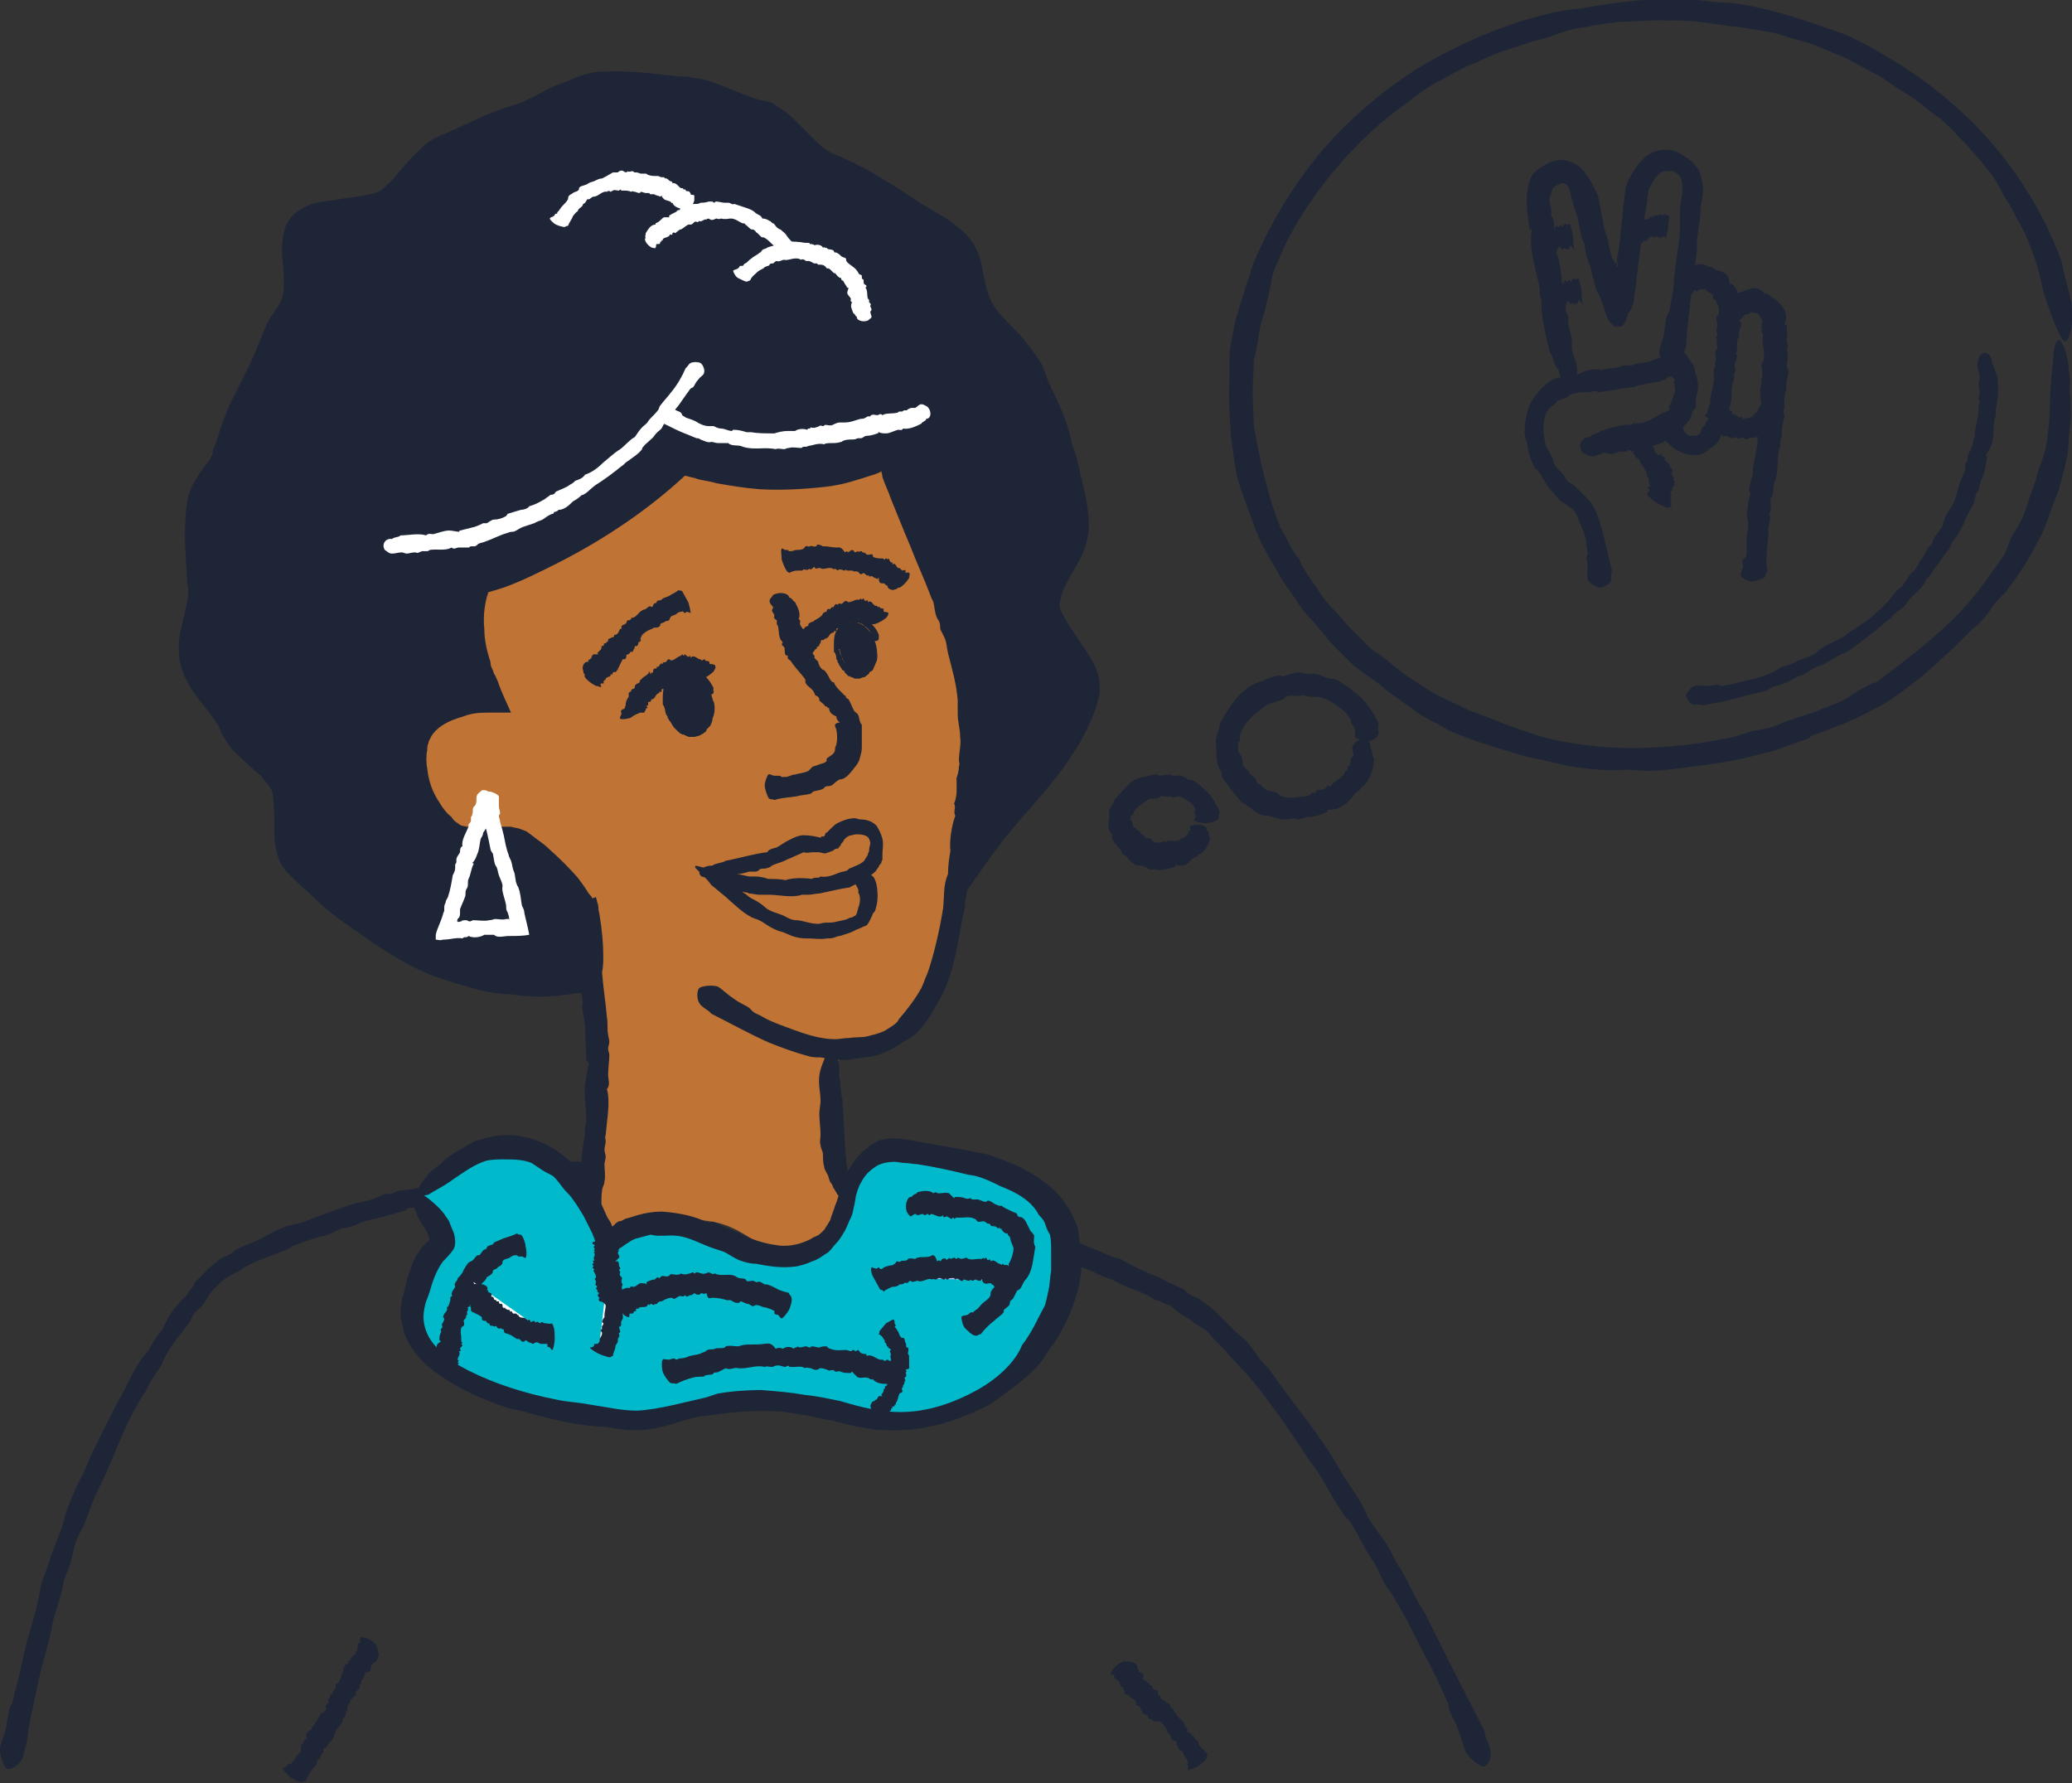 <?xml version="1.0" encoding="utf-8"?>
<!-- Generator: Adobe Illustrator 22.0.1, SVG Export Plug-In . SVG Version: 6.00 Build 0)  -->
<svg version="1.1" id="Layer_1" xmlns="http://www.w3.org/2000/svg" xmlns:xlink="http://www.w3.org/1999/xlink" x="0px" y="0px"
	 viewBox="0 0 170.7 146.9" style="enable-background:new 0 0 170.7 146.9;" xml:space="preserve">
<rect x="0" y="0" width="170.7" height="146.9" fill="#333333" stroke="none"/>
<style type="text/css">
	.st0{fill:#BF7334;}
	.st1{fill:#1E2537;}
	.st2{fill:#FFFFFF;}
	.st3{fill:#00BACC;}
	.st4{fill:#C8C3FC;}
</style>
<path class="st0" d="M48.3,98.3l1-11.2L48,75l-16.1-3.8l-1-16.3l6.9-17.7l16.8-7.7L81,41.6l0.3,22.9l-2.6,8c0,0,1,11.2-6.2,13.1
	c-7.3,2-3.3,1-3.3,1s-1,5.1,0.8,11.8c0,0-0.9,5.9-5.1,4.9s-3.6-3.4-10.4-2.7l-3.6,2L48.3,98.3z"/>
<g>
	<path class="st1" d="M103.4,114c1.6,2,3.1,4.2,4.2,5.9c0.3,0.5,0.7,0.9,1,1.4c0.7,1.1,1.4,2.5,2.2,3.6c0.1,0.1,0.3,0.3,0.4,0.4
		c0.6,0.9,1.1,2.1,1.8,3.1c0.5,0.7,0.7,1.4,1.1,2.1c0.3,0.5,0.7,0.9,0.9,1.4c0.9,1.4,1.5,2.8,2.2,4.1c0.5,1,1.1,2,1.5,3
		c0.2,0.4,0.4,0.9,0.6,1.3c0.1,0.1,0,0.4,0.1,0.5c0.1,0.4,0.5,1,0.7,1.6c0.3,0.8,0.5,1.6,0.7,2c0.3,0.5,1.2,1.2,1.5,1.1
		c0.3-0.1,0.6-0.8,0.5-1.2c0-0.5-0.5-1.2-0.5-1.7c-1-2-2.1-4.1-3-5.9c-0.6-1.2-1.2-2.4-1.8-3.6c-0.2-0.4-0.4-0.7-0.6-1
		c-0.6-1.1-1.1-2.2-1.6-3c-0.4-0.5-0.6-1.2-1-1.8c-0.5-0.8-1.1-1.5-1.6-2.3c-0.4-1.2-1.6-2.7-2.3-3.9c-1.6-2.9-4-5.6-5.9-8.4
		c-0.7-0.6-1.2-1.5-1.7-2.1c-0.3-0.3-0.6-0.6-1-0.9c-0.9-0.9-1.9-2-3-2.7c-0.3-0.2-0.6-0.2-0.8-0.4c-0.2-0.1-0.4-0.4-0.7-0.5
		c-0.4-0.2-0.9-0.4-1.3-0.6c-0.7-0.4-1.4-0.6-2-0.9c-0.6-0.3-1.2-0.6-1.7-0.9c-0.6-0.1-1.4-0.5-2.1-0.8c-0.9-0.3-1.7-0.8-2.7-1
		c-0.2-0.1-0.5-0.1-0.7-0.1c-0.9-0.3-2.1-0.7-2.8-1c-0.5-0.2-1.1-0.3-1.7-0.4c-0.2-0.1-0.5-0.2-0.7-0.3c-0.6-0.2-1.3-0.3-2-0.5
		c-1.1-0.3-2.3-0.6-3.4-0.9c-0.2-0.1-0.1,0.2-0.4,0.1c-0.6-0.3-1.3-0.6-2.1-0.8c-0.6-0.2-1.2-0.3-1.8-0.4c-0.3-0.1-0.6-0.1-0.9-0.2
		c-0.2,0-0.5-0.1-0.7-0.1c-0.1,0-0.1-0.1-0.1-0.2c0-0.1,0-0.1-0.1-0.2c-0.1-0.2-0.2-0.4-0.3-0.6c-0.2-1.5-0.3-4-0.4-5.8
		c-0.2-0.5-0.1-1.5-0.3-1.9c0.2-1.4-0.3-2.4-1.1-1.6c-0.2,0.6-0.4,0.9-0.5,1.6c-0.1,0.7,0.1,1.4,0.1,2.1c0,0.3-0.1,0.7-0.1,1
		c0,0.6,0.1,1.2,0.1,1.8c0,0.3-0.1,0.6,0,0.8c0,0.3,0.2,0.5,0.2,0.8c0,0.3,0,0.7,0.1,1c0,0.2,0.2,0.5,0.3,0.7
		c0.1,0.2,0.1,0.5,0.3,0.7c0.1,0.1,0.1,0.3,0.2,0.4l0.3,0.5l0.2,0.2c0.1,0.1,0.1,0.2,0.2,0.2c0.2,0.1,0.4,0.1,0.6,0.2
		c0.2,0.1,0.5,0.1,0.7,0.2c0.8,0.2,1.6,0.4,2.3,0.5c0.4,0.4,1,0.3,1.5,0.4c0.7,0.2,1.3,0.5,1.9,0.7c0.2,0.1,0.4,0,0.6,0
		c0.3,0.1,0.5,0.2,0.7,0.3c0.3,0.1,0.5,0.1,0.8,0.1c0.5,0.1,1.1,0.3,1.7,0.5c1.6,0.4,3.3,0.8,5,1.3c0.5,0.2,0.9,0.4,1.3,0.6
		c0.8,0.3,1.6,0.4,2.3,0.7c0.8,0.2,1.5,0.6,2.2,0.9c0.2,0.1,0.4,0.1,0.6,0.2c0.4,0.2,0.8,0.4,1.2,0.6c0.8,0.3,1.7,0.6,2.4,1.1
		c0.4,0,0.7,0.4,1.2,0.4c0.4,0.4,0.9,0.8,1.5,1.1c0.5,0.4,1,0.7,1.5,1c0.4,0.5,1.1,1.2,1.6,1.7C101.7,112.2,102.6,113,103.4,114z"/>
	<path class="st1" d="M10.4,114.2c-1.1,2-2.2,4.2-3,5.9c-0.2,0.5-0.4,1-0.6,1.4c-0.6,1.1-1.1,2.3-1.5,3.5c0,0.2,0,0.3-0.1,0.5
		c-0.3,1-0.8,2-1.1,3c-0.2,0.7-0.5,1.3-0.7,2c-0.1,0.5-0.2,1-0.3,1.5c-0.3,1.4-0.8,2.8-1.1,4.1c-0.2,0.9-0.4,2-0.7,3
		c-0.1,0.4-0.2,0.9-0.3,1.2c0,0.1-0.2,0.3-0.2,0.4c-0.1,0.4-0.2,1-0.3,1.6c-0.2,0.8-0.5,1.4-0.5,1.8c0,0.5,0.3,1.5,0.6,1.6
		c0.3,0.1,0.9-0.3,1.1-0.6c0.3-0.4,0.3-1.1,0.5-1.5c0.1-1,0.3-2,0.5-2.9c0.2-1,0.4-1.9,0.6-2.8c0.3-1.1,0.6-2.3,0.9-3.5
		c0.1-0.3,0.1-0.7,0.2-1c0.3-1.1,0.7-2.1,0.8-2.9c0.1-0.6,0.4-1.1,0.6-1.7c0.2-0.8,0.3-1.6,0.7-2.4c0.6-0.9,1-2.6,1.6-3.7
		c1.3-2.6,2.2-5.6,3.9-8.1c0.3-0.7,0.8-1.4,1.2-2c0.2-0.3,0.3-0.7,0.5-1c0.5-1,1.4-1.9,1.9-2.7c0.2-0.2,0.2-0.5,0.4-0.7
		c0.1-0.2,0.3-0.3,0.5-0.5c0.3-0.3,0.5-0.6,0.7-1c0.2-0.3,0.4-0.5,0.6-0.7c0.1-0.1,0.2-0.2,0.3-0.3c0.1-0.1,0.1-0.1,0.2-0.2
		c0.5-0.3,0.9-0.6,1.4-0.8c0.4-0.3,1.1-0.7,1.7-0.9c0.8-0.3,1.5-0.6,2.3-0.9c0.2-0.1,0.3-0.2,0.5-0.3c0.8-0.3,1.9-0.7,2.5-0.8
		c0.5-0.1,0.9-0.4,1.4-0.6c0.2-0.1,0.5,0,0.6-0.1c0.6-0.1,1.1-0.5,1.7-0.6c1-0.2,2-0.5,3-0.8c0.2,0,0-0.2,0.3-0.2
		c0.6,0,1.3-0.1,2-0.1c1.1-0.1,2.2-0.5,3.3-0.7c0.5-0.1,1.1,0,1.5-0.2c1.5,0,3.7-0.4,5.3-0.7c0.4-0.3,1.3-0.3,1.7-0.6
		c1.3,0,2.1-0.8,1.2-1.3c-0.6-0.1-0.9-0.3-1.5-0.2c-0.6,0-1.2,0.3-1.8,0.4c-0.3,0-0.6,0-0.9,0c-0.5,0-1,0.2-1.5,0.3
		c-0.2,0-0.5,0-0.7,0c-0.2,0-0.4,0.2-0.6,0.2c-0.3,0-0.5,0-0.8,0c-0.2,0-0.4,0.1-0.6,0.2c-1.5,0.2-3.1,0.3-4.3,0.8
		c-0.4-0.2-0.9,0.1-1.4,0.2C34,98,33.3,98,32.8,98.1c-0.2,0-0.3,0.2-0.5,0.2c-0.2,0.1-0.5,0-0.7,0.1c-0.2,0.1-0.5,0.2-0.7,0.3
		c-0.5,0.2-1,0.3-1.6,0.4c-1.5,0.5-2.9,1-4.4,1.6c-0.4,0.1-0.9,0.2-1.3,0.3c-0.7,0.3-1.4,0.6-2,1c-0.7,0.3-1.4,0.6-2.1,0.9
		c-0.2,0.1-0.3,0.3-0.5,0.4c-0.4,0.2-0.8,0.3-1.1,0.6l-0.5,0.4c-0.3,0.2-0.4,0.4-0.5,0.5c-0.3,0.3-0.6,0.6-0.9,0.9
		c0,0.4-0.5,0.6-0.6,1c-0.4,0.3-0.8,0.8-1.2,1.3c-0.3,0.5-0.6,1-0.8,1.5c-0.4,0.4-0.9,1.2-1.2,1.8C11.4,112.1,10.9,113.2,10.4,114.2
		z"/>
	<path class="st1" d="M38.7,56.9C38.6,56.9,38.6,56.9,38.7,56.9C38.7,56.9,38.7,56.9,38.7,56.9C38.7,56.9,38.7,56.9,38.7,56.9
		C38.7,56.9,38.7,56.9,38.7,56.9z"/>
	<path class="st1" d="M52.9,52.3c0.2-0.2,0.5-0.4,0.8-0.5c0.1,0,0.1-0.1,0.2-0.1c0.2,0,0.4,0,0.5-0.2c0,0,0-0.1,0-0.1
		c0.1-0.1,0.3-0.1,0.4-0.2c0.1-0.1,0.2,0,0.3-0.1c0.1-0.1,0.1-0.2,0.1-0.2c0.1-0.2,0.3-0.2,0.5-0.3c0.1-0.1,0.2-0.2,0.4-0.2
		c0.1,0,0.1-0.1,0.2,0c0,0,0.1,0.1,0.1,0.1c0.1,0,0.1-0.1,0.2-0.1c0.1,0,0.3,0.1,0.3,0.1c0-0.1-0.1-0.6-0.2-0.9
		c-0.1-0.2-0.4-0.7-0.5-0.9c-0.1-0.1-0.2,0-0.3-0.1c-0.2,0.2-0.5,0.3-0.8,0.5c-0.2,0.1-0.3,0.1-0.5,0.2c0,0-0.1,0.1-0.1,0.1
		c-0.1,0.1-0.4,0-0.4,0.2c0,0.1-0.2,0.1-0.2,0.1c-0.1,0.1-0.1,0.3-0.2,0.3c-0.3-0.2-0.4,0.2-0.6,0.2c-0.5,0.1-0.6,0.7-1.1,0.7
		c0,0.2-0.2,0.2-0.3,0.2c-0.1,0,0,0.1-0.1,0.2c-0.1,0.2-0.3,0.1-0.4,0.3c0,0,0,0.1,0,0.2c0,0-0.1,0-0.1,0c0,0-0.1,0.1-0.1,0.2
		c-0.1,0.2-0.2,0.3-0.4,0.3c0,0.2-0.1,0.2-0.2,0.2c-0.1,0.1-0.3,0.1-0.3,0.2c0,0,0,0.1,0,0.1c-0.1,0.1-0.2,0.2-0.3,0.2
		c-0.1,0,0,0.2-0.1,0.2c0,0-0.1,0-0.1,0c-0.1,0.1,0,0.2-0.1,0.3c-0.1,0.1-0.2,0.2-0.3,0.3c0,0,0.1,0.1,0.1,0.1c-0.1,0-0.3,0-0.4,0
		c-0.2,0.1-0.1,0.3-0.3,0.4c-0.1,0.1-0.2,0-0.1,0.2c-0.4,0-0.5,0.3-0.5,0.6c0.1,0.2,0,0.3,0.2,0.5c-0.2,0.1,0.3,0.6,0.9,0.9
		c0.2,0,0.3,0.1,0.4,0.1c0.1-0.1-0.1-0.2,0-0.3c0,0,0.1,0,0.2,0c0.1,0,0-0.2,0-0.2c0,0,0.1,0,0.1,0c0,0,0-0.1,0-0.1c0,0,0.1,0,0.1,0
		c0,0,0-0.1,0-0.1c0.1-0.2,0.5-0.1,0.4-0.4c0.2,0.2,0.1,0,0.2-0.1c0.1-0.1,0.2,0,0.3-0.1c0,0,0-0.1,0-0.1c0,0,0.1,0,0.1,0
		c0,0,0-0.1,0-0.1c0-0.1,0.1-0.1,0.1-0.2c0.1-0.2,0.2-0.4,0.3-0.6c0.1,0,0.2,0,0.2,0c0.1-0.1,0.1-0.2,0.1-0.3c0-0.1,0.2-0.1,0.3-0.2
		c0,0,0-0.1,0-0.1c0,0,0.1,0,0.2,0c0.1-0.1,0.1-0.3,0.2-0.3c-0.1-0.2,0.1-0.1,0-0.2c0.2,0.1,0.3-0.1,0.3-0.3c0.1,0,0.2-0.1,0.2-0.2
		C52.7,52.7,52.8,52.5,52.9,52.3z"/>
	<path class="st1" d="M89.6,53.8l-1.4-2.1c-0.4-0.6-0.8-1.3-0.9-1.7c0-0.1,0-0.2,0-0.3c0-0.2,0.1-0.3,0.1-0.5c0.1-0.3,0.2-0.7,0.4-1
		c0.3-0.7,0.8-1.4,1.2-2.2c0.4-0.8,0.7-1.7,0.7-2.7c0-1.8-0.5-3.4-0.9-5.1c-0.1-0.6-0.3-1.1-0.5-1.7c-0.1-0.6-0.3-1.2-0.5-1.8
		c-0.4-1.2-1-2.3-1.5-3.4L86,30.4c-0.1-0.3-0.3-0.6-0.5-0.9c-0.4-0.6-0.8-1.1-1.2-1.6c-0.8-0.9-1.6-1.6-2.2-2.4
		c-0.5-0.6-0.8-1.5-1-2.5c-0.2-1-0.3-2.1-1.1-3.2c-0.4-0.5-0.7-0.8-1.1-1.1c-0.4-0.3-0.7-0.6-1.1-0.8c-0.8-0.5-1.6-0.9-2.3-1.4
		c-0.6-0.4-1.1-0.7-1.7-1.1c-0.6-0.4-1.2-0.7-1.8-1.1c-1.2-0.7-2.3-1.2-3.5-1.7c-0.8-0.4-1.6-1.3-2.4-2.1c-0.4-0.4-0.9-0.9-1.4-1.3
		c-0.3-0.2-0.6-0.4-0.9-0.6c-0.3-0.2-0.7-0.3-0.9-0.3c-1-0.2-2.2-0.8-3.6-1.3c-0.7-0.3-1.4-0.5-2.2-0.6c-0.2,0-0.4-0.1-0.6-0.1
		L56,6.3c-0.3,0-0.7-0.1-1-0.1c-1.7-0.2-3.5-0.4-5.4-0.3c-1,0-2,0.4-2.9,0.8C45.8,7,45,7.4,44.3,7.8c-0.3,0.2-0.7,0.3-1,0.5
		c-0.2,0.1-0.3,0.1-0.5,0.2c-0.2,0.1-0.4,0.1-0.6,0.2c-1.8,0.5-3.7,1.5-5.5,2.3l-0.3,0.1L36,11.3c-0.3,0.1-0.5,0.3-0.7,0.4
		c-0.4,0.3-0.8,0.7-1.1,1c-0.7,0.7-1.2,1.3-1.6,1.8c-0.3,0.4-0.7,0.7-1,1c-0.3,0.3-0.7,0.4-1.1,0.5c-0.9,0.2-2,0.3-3.1,0.5
		c-0.9,0.1-2,0.2-3,1c-0.3,0.2-0.6,0.6-0.8,1c-0.2,0.4-0.2,0.7-0.3,1.1c-0.1,0.7-0.1,1.4,0,2c0.1,1.2,0.2,2.5-0.2,3.3
		c0,0.1-0.1,0.1-0.1,0.2l-0.2,0.3c-0.2,0.2-0.3,0.5-0.5,0.7c-0.3,0.5-0.5,1-0.7,1.5c-0.4,1-0.8,2-1.3,3c-0.5,1-1,2-1.5,3
		c-0.2,0.5-0.4,1.1-0.6,1.6c-0.2,0.5-0.3,1.1-0.5,1.5c-0.4,0.7,0.1,0.3-0.4,1.1c-0.3,0.5-0.8,1-1.1,1.6c-0.4,0.6-0.7,1.3-0.8,2.1
		c-0.2,1.4-0.2,2.9-0.1,4.3c0,0.6,0.1,1.1,0.1,1.7c0,0.3,0,0.6,0.1,0.8c0,0.2,0,0.5,0,0.7c-0.1,1-0.5,2.2-0.7,3.4
		c-0.1,0.6-0.1,1.3,0,2c0.1,0.7,0.4,1.3,0.7,1.9c0.6,1.1,1.5,2,2.1,2.9c0.1,0.2,0.3,0.4,0.4,0.6l0.3,0.7c0.3,0.5,0.6,1,1,1.4
		c0.8,0.8,1.6,1.5,2.2,2c0.2,0.3,0.5,0.6,0.7,0.9c0.2,0.3,0.3,0.5,0.3,0.9c0.1,0.7,0.1,1.6,0.1,2.5c0,0.5,0,1,0.1,1.5
		c0.1,0.5,0.2,1.1,0.6,1.7c0.1,0.1,0.2,0.3,0.3,0.4l0.3,0.3l0.5,0.5l1.1,1c0.7,0.7,1.5,1.4,2.3,2c0.8,0.6,1.6,1.1,2.4,1.7
		c1.6,1.1,3.2,2.1,4.8,2.8c0.9,0.4,2.2,0.8,3.6,1.2c1.3,0.4,2.6,0.6,3.5,0.6c2.3,0.4,4.2,0.1,5.5-0.1c0.1,0,0.2,0,0.3,0
		c0,0.2,0.1,0.4,0.1,0.7c0,0.2-0.1,0.4,0,0.6c0,0.5,0.2,1,0.2,1.5c0,0.9,0.1,1.8,0.1,2.7c0,0.2,0.2,0.1,0.2,0.3
		c-0.1,0.5-0.2,1.1-0.3,1.7c-0.1,0.9,0.1,1.9,0.1,2.9c0,0.4-0.2,0.9-0.1,1.3c-0.3,1.3-0.4,3.2-0.5,4.6c0.2,0.4,0,1.2,0.2,1.5
		c-0.3,1,0.2,1.9,1,1.4c0.2-0.4,0.5-0.7,0.6-1.2c0.1-0.5,0-1.1,0.1-1.7c0-0.3,0.2-0.5,0.2-0.8c0.1-0.4,0-0.9,0-1.4
		c0-0.2,0.1-0.4,0.1-0.6c0-0.2-0.1-0.4-0.1-0.6c0-0.2,0.1-0.5,0.1-0.7c0-0.2-0.1-0.3,0-0.5c0.1-1.3,0.4-2.7,0.1-3.8
		c0.3-0.3,0.1-0.8,0.1-1.2c0-0.5,0.1-1.1,0.1-1.6c0-0.2-0.1-0.3-0.1-0.5c0-0.2,0.1-0.4,0.1-0.6c0-0.2-0.1-0.4-0.1-0.6
		c-0.1-0.4,0-0.9-0.1-1.4c-0.1-1.2-0.3-2.4-0.4-3.7c0.1-0.5,0.1-0.9,0.1-1.4c0-0.9-0.1-2.1-0.3-3.3l-0.1-0.5c0-0.2,0-0.3-0.1-0.6
		l-0.1-0.4L48.8,74c-0.1-0.2-0.2-0.3-0.3-0.4c-0.3-0.5-0.6-0.9-0.9-1.3c-0.7-0.8-1.5-1.6-2.4-2.4c-0.4-0.4-0.9-0.7-1.4-1.1l-0.4-0.3
		l-0.5-0.2c-0.2-0.1-0.5-0.1-0.8-0.2l-0.4,0c-0.1,0-0.1,0-0.2,0l-0.2,0c-1,0.3-2,0.2-3.3-0.1c0,0-0.2-0.1-0.3-0.2
		c-0.2-0.1-0.4-0.3-0.5-0.5c-0.4-0.3-0.7-0.7-1-1.2c-0.6-0.9-0.9-1.8-1-2.8c-0.1-0.5-0.1-1.1,0-1.5c0-0.2,0-0.4,0.1-0.6
		c0-0.2,0.2-0.4,0.2-0.5c0.4-0.7,1.2-1.2,2.1-1.5c0.2-0.1,0.4-0.1,0.6-0.2l0.3-0.1l0.4-0.1c0.5-0.1,1-0.1,1.5-0.1c0.5,0,1.1,0,1.7,0
		c-0.4-0.9-0.8-1.7-1.1-2.6c-0.1-0.2-0.2-0.5-0.3-0.6l-0.1-0.3c-0.1-0.2-0.2-0.4-0.2-0.7c-0.3-0.9-0.5-1.8-0.5-2.7
		c-0.1-0.9,0-1.8,0.2-2.6c0-0.1,0.1-0.2,0.1-0.3c0-0.1,0,0,0-0.1l0,0l1.3-0.4c1.4-0.5,2.8-1.2,4.2-1.9c4.4-2.2,8-4.8,10.6-7.2
		c0.1-0.1,0.1-0.1,0.1-0.1l0,0l0,0l0,0c0,0,0,0,0.1,0l0.8,0.2c0.5,0.2,1.1,0.2,1.7,0.4c1.1,0.2,2.3,0.4,3.6,0.5
		c1.8,0.1,3.6,0,5.4-0.2c0.9-0.1,1.8-0.3,2.7-0.6c0.4-0.1,0.9-0.3,1.3-0.4l0.5-0.2l0.1-0.1c0,0,0,0,0,0c0,0.1,0.1,0.3,0.1,0.5
		c0,0,0,0,0,0l0,0c0.2,0.6,0.5,1.2,0.7,1.8c0.5,1.2,1,2.5,1.6,3.9c0.5,1.3,1.1,2.6,1.6,3.9c0,0,0,0,0,0c0.1,0.3,0.2,0.5,0.3,0.7
		c0.1,0.4,0.1,0.9,0.3,1.3c0.1,0.2,0.2,0.3,0.2,0.4c0.1,0.2,0,0.4,0.1,0.6c0.1,0.2,0.2,0.4,0.3,0.6c0.2,0.4,0.2,0.9,0.3,1.3
		c0.3,1.2,0.7,2.5,0.8,3.9c0,0.4,0,0.7,0,1.1c0,0.7,0.2,1.2,0.2,1.9c0.1,0.6-0.1,1.3-0.1,1.9c0,0.2,0.1,0.3,0,0.5
		c0,0.4-0.1,0.7-0.2,1c0,0.7,0.1,1.4-0.2,2.1c0.2,0.3-0.1,0.6,0.1,1c-0.3,0.8-0.5,2.1-0.4,2.9c-0.1,0.5-0.2,1.3-0.2,1.9
		c-0.4,0.9-0.3,1.8-0.4,2.8c-0.3,1.9-0.8,4-1.3,5.4c-0.2,0.4-0.3,0.8-0.5,1.2c-0.5,0.9-1.2,1.8-1.8,2.5c-0.1,0.1-0.1,0.2-0.2,0.3
		c-0.3,0.3-0.7,0.5-1,0.7c-0.4,0.2-0.8,0.3-1.2,0.4c-0.6,0.2-1.1,0.1-1.7,0.2c-0.5,0-0.8,0.1-1.2,0.1c-1.2,0-2.4-0.4-3.5-0.8
		c-0.8-0.3-1.7-0.6-2.4-1c-0.3-0.2-0.7-0.3-0.9-0.5c-0.1-0.1-0.2-0.2-0.3-0.3c-0.3-0.2-0.8-0.4-1.2-0.7c-0.6-0.4-1-0.8-1.3-1
		c-0.4-0.2-1.4-0.1-1.6,0.1c-0.2,0.2-0.2,0.9,0,1.2c0.2,0.4,0.8,0.6,1,0.9c1.6,0.8,3.2,1.7,4.8,2.4c1,0.4,2.1,0.8,3.2,1.1
		c0.3,0.1,0.7,0.1,1,0.1c1.1,0.2,2.1,0.3,2.9,0.1c0.6-0.1,1.2-0.1,1.8-0.3c0.4-0.1,0.8-0.3,1.2-0.5c0.4-0.2,0.8-0.5,1.1-0.7
		c0.5-0.2,1.1-0.7,1.5-1.3c0.5-0.6,0.8-1.2,1.1-1.7c1.5-2.4,1.7-5.4,2.3-8c0-0.5,0.1-1,0.2-1.4l1.2-1.7l1-1.4l0.9-1.2
		c0.6-0.7,1.1-1.3,1.6-1.9l0.9-1c1.1-1.3,2.3-2.7,3.2-4.2c0.5-0.7,0.9-1.5,1.3-2.4c0.2-0.4,0.4-0.9,0.5-1.3l0.2-0.7
		c0.1-0.2,0.1-0.6,0.1-0.9C90.6,55.4,90.1,54.6,89.6,53.8z"/>
	<path class="st1" d="M53.4,55.5c-0.2,0.2-0.5,0.3-0.6,0.5c-0.1,0-0.1,0.1-0.1,0.2c-0.1,0.1-0.3,0.1-0.4,0.3c0,0,0,0.1,0,0.1
		c0,0.2-0.3,0.1-0.3,0.3c0,0.1-0.2,0.1-0.2,0.2c0,0.1,0,0.2,0,0.2c0,0.2-0.2,0.3-0.2,0.5c-0.1,0.1,0,0.3-0.1,0.4
		c0,0.1,0,0.1-0.1,0.2c0,0-0.1,0-0.2,0.1c-0.1,0.1,0,0.2,0,0.3c0,0.1-0.2,0.3-0.1,0.4c0.1,0.1,0.7,0,0.9-0.1
		c0.1-0.1,0.3-0.2,0.5-0.3c0.1,0,0.2-0.1,0.2-0.1c0,0,0.1,0,0.1,0c0,0,0,0,0.1,0c0,0,0,0,0.1,0c0.1,0,0.1,0,0.1,0c0,0,0,0,0-0.1
		c0,0,0.1-0.1,0.1-0.1c0,0,0-0.1,0-0.1c0-0.1,0.2,0,0.1-0.2c-0.1-0.1,0.1-0.1,0.1-0.1c0-0.1,0-0.2,0-0.3c0.3,0.1,0.2-0.2,0.3-0.2
		c0.3,0,0.3-0.5,0.6-0.5c0-0.2,0.1-0.1,0.2-0.1c0,0,0-0.1,0-0.2c0.1-0.1,0.2,0,0.3-0.1c0,0,0-0.1,0-0.1c0,0,0.1,0,0.1,0
		c0,0,0-0.1,0.1-0.1c0.1-0.1,0.2-0.2,0.3-0.1c0-0.1,0.1-0.1,0.1-0.1c0.1,0,0.2,0.1,0.2,0c0,0,0-0.1,0-0.1c0.1-0.1,0.2,0,0.2,0
		c0,0,0.1-0.1,0.1-0.1c0,0,0.1,0.1,0.1,0.1c0.1,0,0.1-0.2,0.1-0.1c0.1,0,0.2,0,0.3-0.1c0,0,0-0.2,0-0.2c0.1,0.1,0.1,0.2,0.2,0.3
		c0.1,0.1,0.2-0.1,0.3-0.1c0,0,0,0.2,0.1,0c0,0.3,0.1,0.2,0.3,0.1c0.2-0.1,0.2-0.1,0.4-0.2c0,0.1,0.6-0.1,1.1-0.6
		c0.1-0.2,0.2-0.3,0.1-0.5c-0.1-0.1-0.3-0.1-0.4-0.1c-0.1,0,0-0.2-0.1-0.2c-0.1-0.1-0.2,0-0.3-0.1c0,0,0-0.1-0.1-0.1
		c0,0-0.1,0.1-0.2,0.1c0,0-0.1-0.1-0.1-0.1c0,0-0.1,0-0.1,0c-0.2-0.1-0.5-0.4-0.7-0.1c0-0.3-0.1-0.1-0.2-0.1c-0.1,0-0.2-0.2-0.3-0.2
		c0,0,0,0.1-0.1,0.1c0,0-0.1-0.1-0.1-0.1c0,0-0.1,0.1-0.1,0.1c-0.1,0.1-0.1,0-0.2,0.1c-0.2,0.1-0.4,0.3-0.6,0.3
		c-0.1,0-0.1-0.1-0.2-0.1c-0.1,0-0.2,0.2-0.2,0.2c-0.1,0.1-0.2,0-0.3,0.1c0,0,0,0.1,0,0.1c0,0-0.1-0.1-0.2,0
		c-0.1,0.1-0.1,0.3-0.3,0.2c0.1,0.2-0.1,0,0,0.2c-0.2-0.1-0.3,0-0.3,0.3c-0.1,0-0.2,0-0.2,0.2C53.5,55.1,53.5,55.4,53.4,55.5z"/>
	<path class="st1" d="M67.7,50.7c-0.2,0.2-0.4,0.3-0.6,0.4c0,0-0.1,0.1-0.1,0.1c-0.1,0-0.3,0.1-0.4,0.2c0,0,0,0.1,0,0.1
		c0,0.1-0.3,0.1-0.3,0.2c0,0.1-0.2,0.1-0.2,0.2c0,0.1,0,0.2,0,0.2c0,0.2-0.2,0.3-0.3,0.4c-0.1,0.1-0.1,0.2-0.2,0.3
		c0,0-0.1,0.1-0.1,0.1c0,0-0.1,0-0.2,0c-0.1,0-0.1,0.1-0.1,0.2c-0.1,0.1-0.3,0.1-0.3,0.2c0,0.1,0.5,0.4,0.8,0.4
		c0.3,0.1,0.8,0.2,1,0.2c0.2,0,0.1,0,0.3,0c-0.1-0.1,0-0.2,0.1-0.3c0-0.1,0.1-0.1,0.2-0.2c0,0,0-0.1,0-0.1c0.1-0.1,0.2,0,0.2-0.2
		c0-0.1,0.1-0.1,0.1-0.1c0-0.1,0-0.2,0.1-0.3c0.2,0.1,0.2-0.1,0.3-0.1c0.3,0,0.3-0.5,0.7-0.5c0-0.2,0.1-0.1,0.2-0.1c0,0,0-0.1,0-0.2
		c0.1-0.1,0.2,0,0.3-0.1c0,0,0-0.1,0-0.1c0,0,0.1,0.1,0.1,0c0,0,0-0.1,0.1-0.1c0.1-0.1,0.1-0.2,0.3-0.1c0-0.1,0.1-0.1,0.1-0.1
		c0.1,0,0.1,0.1,0.2,0c0,0,0-0.1,0-0.1c0.1-0.1,0.2,0,0.2,0c0,0,0.1-0.1,0.1-0.1c0,0,0,0.1,0,0.1c0,0,0.1-0.1,0.1-0.1
		c0.1,0.1,0.2,0,0.2,0c0,0,0.1-0.2,0.1-0.1c0,0.1,0,0.2,0.1,0.3c0,0.1,0.2-0.1,0.3,0c0,0,0,0.2,0.1,0.1c-0.1,0.3,0.1,0.2,0.3,0.2
		c0.2-0.1,0.2,0,0.4-0.2c0,0.1,0.6-0.1,1.1-0.5c0.1-0.1,0.2-0.3,0.2-0.4c-0.1-0.1-0.3-0.1-0.4-0.1c0,0,0-0.1,0-0.2
		c0-0.1-0.2-0.1-0.3-0.1c0,0,0-0.1,0-0.1c0,0-0.1,0-0.2,0c0,0,0-0.1-0.1-0.1c0,0-0.1,0-0.1,0c-0.2-0.1-0.3-0.5-0.6-0.3
		c0-0.3-0.1-0.1-0.2-0.1c-0.1,0-0.1-0.2-0.2-0.2c0,0-0.1,0.1-0.1,0.1c0,0-0.1-0.1-0.1-0.1c0,0-0.1,0.1-0.1,0.1c-0.1,0-0.2,0-0.2,0
		c-0.2,0-0.4,0.2-0.7,0.2c-0.1,0-0.1-0.1-0.2-0.1c-0.1,0-0.2,0.1-0.3,0.2c-0.1,0.1-0.2,0-0.3,0c0,0,0,0.1-0.1,0.1
		c-0.1,0-0.1-0.1-0.2,0c-0.1,0.1-0.1,0.3-0.3,0.2c0,0.2-0.1,0-0.1,0.2c-0.2-0.1-0.3,0-0.3,0.2c-0.1,0-0.2,0-0.2,0.1
		C67.8,50.4,67.8,50.6,67.7,50.7z"/>
	<path class="st1" d="M68.9,45.1c-0.3,0-0.7-0.1-0.9-0.1c-0.1,0-0.2,0-0.2,0c-0.2-0.1-0.4-0.2-0.5-0.1c0,0,0,0.1-0.1,0.1
		c-0.1,0.1-0.3-0.1-0.5,0c-0.1,0.1-0.2-0.1-0.3,0c-0.1,0-0.1,0.1-0.2,0.2c-0.2,0.1-0.4,0.1-0.6,0.1c-0.1,0-0.3,0.1-0.4,0.1
		c-0.1,0-0.1,0-0.2,0c0,0-0.1-0.1-0.1-0.1c-0.1,0-0.1,0-0.2,0c-0.1,0-0.3-0.2-0.3-0.1c-0.1,0.1,0,0.6,0,0.9c0.1,0.3,0.3,0.8,0.4,0.9
		c0.1,0.2,0.2,0.1,0.2,0.2c0.2-0.1,0.4-0.2,0.7-0.2c0.1,0,0.3,0,0.4,0c0,0,0.1-0.1,0.1-0.1c0.1,0,0.3,0.1,0.4,0c0.1-0.1,0.1,0,0.2,0
		c0.1,0,0.2-0.2,0.3-0.2c0.1,0.3,0.3,0,0.5,0.1c0.3,0.2,0.7-0.2,1.1,0.1c0.1-0.1,0.2,0,0.3,0.1c0,0,0.1-0.1,0.2-0.1
		c0.1,0,0.3,0.1,0.4,0.1c0,0,0.1-0.1,0.1-0.1c0,0,0,0.1,0.1,0.1c0,0,0.1,0,0.2,0c0.2,0,0.3,0,0.4,0.1c0.1-0.1,0.2,0,0.3,0
		c0.1,0.1,0.1,0.2,0.3,0.2c0,0,0.1-0.1,0.1-0.1c0.1,0,0.2,0.1,0.3,0.2c0,0,0.2,0,0.2,0c0,0,0,0.1,0,0.1c0.1,0,0.2-0.1,0.3,0
		c0.1,0.1,0.2,0.1,0.4,0.2c0,0,0.1-0.2,0.1-0.1c0,0.1,0,0.3,0.1,0.4c0.1,0.1,0.3,0,0.4,0.1c0.1,0,0,0.2,0.2,0.1
		c0,0.3,0.3,0.4,0.5,0.4c0.2-0.1,0.2,0,0.4-0.2c0.1,0.1,0.6-0.3,0.9-0.8c0-0.2,0.1-0.3,0-0.4c-0.1-0.1-0.3,0-0.3,0c0,0,0-0.1,0-0.2
		c0-0.1-0.2,0-0.3,0c0,0,0-0.1,0-0.1c0,0-0.1,0.1-0.1,0c0,0,0-0.1-0.1-0.1c0,0-0.1,0-0.1,0c-0.2-0.1-0.2-0.5-0.5-0.3
		c0.1-0.3-0.1-0.1-0.1-0.2c-0.1,0-0.1-0.2-0.2-0.3c0,0-0.1,0.1-0.1,0.1c0,0,0-0.1-0.1-0.1c0,0-0.1,0-0.1,0.1c-0.1,0-0.1-0.1-0.2-0.1
		c-0.2,0-0.5,0-0.7-0.1c-0.1,0-0.1-0.1-0.1-0.2c-0.1-0.1-0.2,0-0.4,0c-0.1,0-0.2-0.1-0.3-0.2c0,0-0.1,0.1-0.1,0
		c-0.1,0-0.1-0.1-0.1-0.1c-0.1,0-0.3,0.1-0.4,0c-0.1,0.2-0.1,0-0.2,0.1c-0.1-0.3-0.3-0.2-0.5,0c-0.1-0.1-0.2-0.1-0.3,0
		C69.3,45,69.1,45.1,68.9,45.1z"/>
	<path class="st1" d="M60.7,72c-1-0.1-2.2-0.4-3.4-0.7c0,0,0,0.1,0,0.1c0,0-0.1,0,0,0.1c0.2,0.2,0.3,0.3,0.5,0.5
		c0.3,0.3,0.6,0.6,0.8,0.9c0.4,0.3,0.7,0.6,1.1,0.9c0.9,0.8,1.5,1.4,2.3,1.8c0.1,0,0.2,0.1,0.3,0.1c0.3,0.1,0.6,0.3,0.9,0.5
		c0.3,0.2,0.7,0.4,1,0.5c0.5,0.1,0.9,0.4,1.4,0.5c0.4,0.1,0.7,0.1,1,0.1c0.5,0,1,0.1,1.5,0c0.2,0,0.5,0,0.7-0.1
		c0.2-0.1,0.5-0.1,0.7-0.2c0.3-0.1,0.7-0.2,1-0.4l0.5-0.2c0.1-0.1,0.4-0.1,0.5-0.3c0.2-0.3,0.3-0.6,0.4-0.8c0-0.1,0.2-0.2,0.2-0.3
		c0.1-0.3,0.2-0.7,0.2-1.2c0-0.6-0.1-1.2-0.3-1.5c-0.1-0.2-0.4-0.3-0.7-0.4c-0.3-0.1-0.5,0-0.6,0c-0.1,0.2-0.2,0.7-0.2,0.9
		c0,0.2,0.3,0.4,0.2,0.7c0.2,0.3,0.2,0.8,0,1.3c0,0.1-0.1,0.3-0.1,0.4l-0.1,0.2c-0.2,0.1-0.3,0.2-0.5,0.2c-0.3,0.2-0.6,0.2-1,0.3
		C68.7,76,68.4,76,68,76c-0.2,0-0.4,0.1-0.6,0.1c-0.7,0-1.3-0.3-1.8-0.3c-0.4,0-0.7-0.2-1.1-0.4c-0.5-0.2-1-0.3-1.4-0.6
		c-0.2-0.2-0.6-0.5-1-0.7c-0.2-0.1-0.4-0.2-0.6-0.4c-0.1-0.1-0.2-0.1-0.3-0.2c0,0,0,0,0,0c0-0.1,0,0,0-0.1l-0.1-0.1L61,73.4
		c0,0,0,0,0,0c0,0,0.2,0,0.3,0.1c0,0,0,0,0,0c0.1,0,0.3,0,0.4,0.1c0.3,0,0.6,0.1,0.8,0.1c0.3,0,0.5,0,0.8,0c0.8,0,1.6,0.2,2.3,0.1
		c0.2,0,0.4-0.1,0.5-0.1c0.2,0,0.3,0,0.5,0c0.3,0,0.6-0.1,0.9-0.1c1-0.2,1.7-0.4,2.5-0.5c0.3-0.2,0.9-0.4,1.3-0.7
		c0.3-0.2,0.6-0.4,0.8-0.6c0.1-0.1,0.2-0.3,0.3-0.4c0-0.1,0.1-0.2,0.2-0.3c0-0.1,0.1-0.3,0.1-0.3c0-0.1,0-0.3,0-0.5
		c0-0.3,0.1-0.7,0-1.2c-0.1-0.4-0.3-0.8-0.5-1.1c-0.4-0.4-0.9-0.5-1.3-0.5c-0.2,0-0.3-0.1-0.5-0.1c-0.5,0-1,0.2-1.4,0.4
		c-0.2,0.1-0.4,0.3-0.6,0.5c-0.1,0.1-0.2,0.2-0.3,0.3L68,68.6l0,0.1l-0.1,0.2c-0.1,0-0.1,0-0.2,0l0,0c-0.1,0,0,0.1-0.1,0.1
		c-0.4-0.1-0.9-0.2-1.4-0.2c-0.4,0-0.8,0.2-1.2,0.4c-0.4,0.2-0.8,0.5-1,0.6c-0.3,0.1-0.6,0.1-0.8,0.4c-1,0.1-2.3,0.5-3.4,0.7
		c-0.3,0.2-0.9,0.2-1.1,0.4c-0.8,0-1.4,0.5-0.9,0.9c0.4,0.1,0.6,0.2,1,0.2c0.4,0,0.8-0.2,1.3-0.2C60.2,72,60.4,72.1,60.7,72
		c0.3,0,0.7-0.1,1-0.2c0.2,0,0.4,0,0.5,0c0.2,0,0.3-0.1,0.4-0.2c0.2-0.1,0.4,0,0.6-0.1c0.1,0,0.3-0.1,0.4-0.2
		c0.2-0.1,0.5-0.2,0.8-0.3c0.3-0.1,0.6-0.3,0.7-0.3c0.4-0.2,0.7-0.3,1.1-0.5c0.3,0.1,0.5,0,0.8,0c0.1,0,0.2,0,0.4,0
		c0.2,0,0.4,0.1,0.6,0.1c0.2-0.1,0.4-0.1,0.5-0.2l0.1,0c0.1-0.1,0.2-0.2,0.4-0.2c0,0,0.1,0,0.1-0.1c0.1-0.1,0.2-0.2,0.2-0.3
		c0,0,0.1-0.1,0.1-0.1c0.1-0.1,0.1-0.2,0.2-0.3c0.2-0.2,0.4-0.3,0.6-0.3c0.2-0.1,0.7-0.1,1,0c0.3,0.1,0.4,0.2,0.5,0.6
		c0,0.2-0.1,0.4-0.1,0.6c0,0.1,0,0.2-0.1,0.3c0,0,0,0,0,0.1c-0.1,0.2-0.2,0.3-0.3,0.5c-0.3,0.3-0.7,0.4-1.1,0.6
		c-0.1,0-0.2,0.1-0.3,0.2c-0.2,0.1-0.5,0.1-0.7,0.2c-0.5,0.2-1,0.4-1.5,0.3c-0.2,0.2-0.5,0-0.7,0.2c-0.7-0.1-1.6-0.1-2.2,0.1
		c-0.4-0.1-1-0.1-1.4-0.1c-0.3-0.1-0.7-0.2-1-0.2c-0.2,0-0.4,0-0.6,0C61.2,72.1,60.9,72,60.7,72z"/>
	<path class="st2" d="M49,40c0.8-0.5,1.6-1.1,2.2-1.6c0.2-0.1,0.3-0.3,0.5-0.4c0.4-0.3,0.9-0.6,1.2-1c0-0.1,0-0.1,0.1-0.2
		c0.2-0.3,0.7-0.6,0.9-0.9c0.2-0.3,0.4-0.4,0.6-0.6c0.1-0.2,0.2-0.4,0.3-0.5c0.3-0.5,0.7-0.9,1.1-1.4c0.2-0.3,0.5-0.7,0.7-1
		c0.1-0.1,0.2-0.3,0.3-0.4c0,0,0.2-0.1,0.2-0.1c0.1-0.1,0.2-0.4,0.4-0.6c0.2-0.3,0.5-0.4,0.5-0.6c0.1-0.2-0.1-0.7-0.3-0.8
		c-0.2-0.1-0.6-0.1-0.8,0c-0.2,0.1-0.3,0.4-0.4,0.4c-0.3,0.7-0.7,1.4-1.2,2c-0.3,0.4-0.6,0.7-0.9,1.1c-0.1,0.1-0.1,0.3-0.2,0.4
		c-0.3,0.4-0.6,0.6-0.8,0.9c-0.1,0.2-0.3,0.3-0.5,0.5c-0.2,0.2-0.4,0.5-0.6,0.8c-0.4,0.2-0.8,0.7-1.2,1c-0.5,0.3-0.9,0.7-1.4,1.1
		c-0.4,0.4-0.9,0.8-1.5,1c-0.2,0.3-0.5,0.4-0.8,0.5c-0.1,0.1-0.2,0.2-0.4,0.3c-0.4,0.3-0.8,0.4-1.2,0.6c-0.1,0.1-0.1,0.2-0.2,0.2
		c-0.1,0.1-0.2,0-0.3,0.1c-0.1,0.1-0.3,0.2-0.4,0.3c-0.5,0.3-0.9,0.5-1.3,0.6c-0.1,0.2-0.5,0.3-0.7,0.3c-0.3,0.1-0.7,0.2-1,0.3
		c-0.1,0-0.1,0.1-0.2,0.2c-0.3,0.2-0.7,0.3-1,0.3c-0.2,0-0.4,0.2-0.6,0.3c-0.1,0-0.2,0-0.3,0c-0.2,0.1-0.4,0.2-0.7,0.3
		c-0.4,0.1-0.8,0.2-1.2,0.3c-0.1,0,0,0.1-0.1,0.1c-0.2,0-0.5-0.1-0.8-0.1c-0.4,0-0.9,0.2-1.3,0.3c-0.2,0-0.4-0.1-0.6,0.1
		c-0.6-0.2-1.5,0-2.1,0c-0.2,0.2-0.5,0.1-0.7,0.3c-0.5-0.1-0.9,0.4-0.6,0.9c0.2,0.1,0.3,0.3,0.6,0.3c0.3,0,0.5-0.1,0.8-0.1
		c0.1,0,0.3,0.1,0.4,0.1c0.2,0,0.4-0.1,0.7-0.1c0.1,0,0.2,0.1,0.3,0c0.1,0,0.2-0.1,0.3-0.1c0.1,0,0.2,0,0.4,0c0.1,0,0.2-0.1,0.2-0.1
		c0.6-0.1,1.3,0.1,1.8-0.2c0.2,0.2,0.4,0,0.6,0c0.3,0,0.5,0,0.8,0c0.1,0,0.1-0.1,0.2-0.1c0.1,0,0.2,0,0.3,0c0.1,0,0.2-0.1,0.3-0.2
		c0.2-0.1,0.4-0.1,0.6-0.2c0.6-0.2,1.1-0.5,1.8-0.7c0.2-0.1,0.4-0.1,0.5-0.1c0.3-0.1,0.5-0.3,0.8-0.4c0.3-0.1,0.6-0.2,0.9-0.3
		c0.1,0,0.1-0.1,0.2-0.1c0.2-0.1,0.3-0.1,0.5-0.2c0.3-0.2,0.5-0.4,0.9-0.5c0-0.2,0.3-0.1,0.4-0.3c0.5,0,0.9-0.4,1.2-0.7
		c0.2-0.1,0.5-0.3,0.7-0.5C48.3,40.7,48.6,40.3,49,40z"/>
	<path class="st2" d="M63.8,35.7c-0.7,0-1.4,0-1.9-0.1c-0.1,0-0.3,0-0.4,0c-0.3-0.1-0.7-0.2-1.1-0.2c0,0-0.1,0.1-0.1,0.1
		c-0.3,0-0.6-0.2-0.9-0.2c-0.2,0-0.4-0.1-0.6-0.2c-0.2,0-0.3,0-0.4,0c-0.4,0-0.8-0.2-1.1-0.4c-0.2-0.1-0.5-0.2-0.8-0.3
		c-0.1-0.1-0.2-0.1-0.3-0.2c0,0,0-0.1-0.1-0.2c-0.1-0.1-0.2-0.1-0.4-0.2c-0.2-0.1-0.2-0.4-0.3-0.4c-0.1,0-0.6,0.1-0.7,0.3
		c-0.2,0.1-0.3,0.5-0.3,0.7c0,0.2,0.3,0.3,0.3,0.5c0.6,0.3,1.2,0.6,1.7,0.8c0.3,0.1,0.7,0.3,1,0.4c0.1,0,0.2,0,0.3,0.1
		c0.3,0.1,0.6,0.3,0.9,0.2c0.2,0,0.3,0.1,0.6,0.1c0.2,0,0.5,0,0.8,0c0.3,0.3,0.8,0.1,1.2,0.3c0.9,0.3,1.8,0,2.7,0.2
		c0.2-0.1,0.5,0,0.7,0c0.1,0,0.2-0.1,0.4-0.1c0.3-0.1,0.7,0,1,0c0.1,0,0.1-0.1,0.2-0.1c0.1,0,0.1,0,0.2,0c0.1,0,0.2-0.1,0.4-0.1
		c0.4-0.1,0.7-0.2,1.1-0.1c0.1-0.1,0.4-0.1,0.6-0.1c0.2,0,0.5,0,0.8-0.1c0.1,0,0.1-0.1,0.2-0.1c0.2-0.1,0.6-0.1,0.8-0.1
		c0.2,0,0.3-0.1,0.4-0.1c0.1,0,0.1,0,0.2,0c0.2,0,0.3-0.2,0.5-0.2c0.3,0,0.6-0.1,0.9-0.2c0.1,0,0-0.1,0.1-0.1
		c0.2,0.1,0.4,0.1,0.6,0.1c0.3,0,0.6-0.2,1-0.3c0.1,0,0.3,0.1,0.4-0.1c0.5,0.1,1.1-0.2,1.5-0.4c0.1-0.2,0.4-0.2,0.4-0.4
		c0.4,0,0.5-0.6,0.1-1c-0.2-0.1-0.3-0.2-0.5-0.2c-0.2,0-0.3,0.2-0.5,0.3c-0.1,0-0.2,0-0.3,0c-0.1,0-0.3,0.1-0.4,0.2
		c-0.1,0-0.2,0-0.2,0c-0.1,0-0.1,0.1-0.2,0.1c-0.1,0-0.2,0-0.2,0c-0.1,0-0.1,0.1-0.2,0.1c-0.4,0.1-0.9,0-1.2,0.2
		c-0.2-0.2-0.3,0-0.4,0c-0.2,0-0.4-0.1-0.5,0c-0.1,0-0.1,0.1-0.1,0.1c-0.1,0-0.1,0-0.2,0c-0.1,0-0.1,0.1-0.2,0.1
		c-0.1,0.1-0.3,0.1-0.4,0.1c-0.4,0.1-0.8,0.3-1.3,0.3c-0.1,0-0.3,0-0.4,0c-0.2,0-0.4,0.1-0.6,0.2c-0.2,0.1-0.4,0-0.6,0
		c-0.1,0-0.1,0.1-0.2,0.1c-0.1,0-0.2-0.1-0.3,0c-0.2,0.1-0.5,0.2-0.7,0.1c-0.1,0.2-0.2,0-0.3,0.2c-0.3-0.1-0.7-0.1-1,0.1
		c-0.2,0-0.4,0-0.6,0C64.5,35.5,64.1,35.6,63.8,35.7z"/>
	<path class="st1" d="M68.9,60.1c0.1,0.5,0.1,1.1-0.1,1.5c0,0.1,0,0.3-0.1,0.4c-0.1,0.2-0.4,0.3-0.6,0.5c0,0,0,0.1,0,0.2
		c-0.2,0.2-0.5,0.2-0.7,0.3c-0.2,0.1-0.4,0.1-0.5,0.2c-0.1,0.1-0.2,0.2-0.3,0.3c-0.4,0.2-0.8,0.2-1.1,0.3c-0.3,0-0.5,0.2-0.8,0.2
		c-0.1,0-0.2,0-0.3,0c0,0-0.1-0.1-0.2-0.1c-0.1,0-0.3,0-0.4,0c-0.2,0-0.4-0.2-0.5-0.1c-0.1,0.1-0.3,0.6-0.3,0.9c0,0.3,0.2,0.8,0.3,1
		c0.1,0.2,0.4,0.1,0.5,0.2c0.6-0.2,1.2-0.2,1.8-0.3c0.3-0.1,0.7-0.1,1.1-0.2c0.1,0,0.2-0.1,0.3-0.2c0.3-0.1,0.7-0.1,0.9-0.3
		c0.1-0.2,0.4-0.1,0.6-0.2c0.2-0.1,0.4-0.4,0.7-0.5c0.5,0,0.9-0.6,1.3-1.1c0.1-0.1,0.2-0.3,0.3-0.5c0-0.1,0.1-0.3,0.1-0.4
		c0.1-0.3,0.1-0.5,0.1-0.8c0-0.6,0-1.2,0-1.7c-0.2-0.2-0.2-0.6-0.3-0.8c0-0.1-0.2-0.2-0.3-0.3c-0.2-0.3-0.3-0.7-0.5-1
		c-0.1-0.1-0.2-0.1-0.2-0.1c0-0.1,0-0.2-0.1-0.2c-0.1-0.1-0.2-0.2-0.3-0.3c-0.3-0.3-0.5-0.5-0.6-0.8c-0.2,0-0.3-0.2-0.4-0.4
		c-0.1-0.2-0.2-0.4-0.4-0.6c0,0-0.1,0-0.2-0.1c-0.2-0.2-0.3-0.5-0.3-0.6c-0.1-0.1-0.2-0.2-0.3-0.3c0-0.1,0-0.1,0-0.2
		c-0.1-0.1-0.3-0.2-0.3-0.4c-0.1-0.3-0.2-0.5-0.4-0.8c0-0.1-0.2,0.1-0.2,0c0-0.2,0.1-0.4,0.1-0.6c0-0.3-0.3-0.5-0.4-0.8
		c0-0.1,0.1-0.3-0.1-0.4c0.2-0.5-0.1-1-0.3-1.4c-0.2-0.1-0.2-0.3-0.5-0.4c0-0.3-0.7-0.5-1.3-0.2c-0.1,0.2-0.3,0.3-0.3,0.5
		c0,0.2,0.2,0.4,0.3,0.5c0,0.1-0.1,0.2-0.1,0.3c0,0.1,0.2,0.3,0.2,0.4c0,0.1-0.1,0.2,0,0.2c0,0.1,0.1,0.1,0.2,0.2c0,0.1,0,0.2,0,0.3
		c0,0.1,0.1,0.1,0.1,0.2c0.1,0.4,0,1,0.4,1.3c-0.2,0.2,0,0.3,0.1,0.4c0.1,0.2,0,0.4,0.1,0.6c0,0.1,0.1,0.1,0.2,0.1
		c0,0.1,0,0.2,0,0.2c0,0.1,0.1,0.1,0.2,0.2c0.1,0.1,0.2,0.3,0.3,0.4c0.3,0.4,0.6,0.7,0.9,1.1c0.1,0.1,0,0.3,0.1,0.4
		c0.1,0.2,0.3,0.3,0.5,0.5c0.2,0.2,0.2,0.4,0.3,0.5c0,0,0.1,0,0.2,0.1c0.1,0.1,0.1,0.2,0.1,0.3c0.2,0.2,0.4,0.3,0.5,0.5
		c0.2-0.1,0.1,0.2,0.3,0.1c0,0.4,0.3,0.6,0.6,0.7c0,0.2,0.1,0.4,0.3,0.5C68.6,59.6,68.8,59.8,68.9,60.1z"/>
	<path class="st2" d="M60.2,18c0.4,0,0.7,0.3,1,0.4c0.1,0,0.2,0,0.2,0.1c0.2,0.1,0.3,0.3,0.5,0.4c0,0,0.1,0,0.1,0
		c0.2,0,0.3,0.3,0.4,0.3c0.1,0.1,0.2,0.2,0.3,0.3c0.1,0.1,0.2,0,0.3,0.1c0.2,0.1,0.4,0.3,0.6,0.5c0.1,0.1,0.3,0.2,0.4,0.4
		c0,0.1,0.1,0.1,0.1,0.2c0,0,0,0.1,0,0.1c0,0.1,0.1,0.1,0.2,0.2c0.1,0.1,0,0.3,0.1,0.3c0.1,0,0.5-0.1,0.7-0.2
		c0.2-0.1,0.4-0.5,0.5-0.6c0.1-0.1-0.1-0.2,0-0.3c-0.3-0.2-0.6-0.5-0.8-0.8c-0.1-0.2-0.3-0.3-0.5-0.5c0,0-0.1,0-0.2-0.1
		c-0.2-0.1-0.3-0.4-0.4-0.4c-0.1,0-0.2-0.2-0.3-0.2C63.1,18,62.9,18,62.8,18c-0.1-0.3-0.4-0.3-0.6-0.5c-0.2-0.2-0.5-0.3-0.8-0.4
		c-0.3-0.1-0.6-0.2-0.9-0.3c-0.2,0.1-0.3-0.1-0.5-0.1c-0.1,0-0.2,0-0.3,0c-0.2,0-0.5-0.1-0.7-0.1c-0.1,0-0.1,0.1-0.2,0.1
		c0,0-0.1-0.1-0.1-0.1c-0.1,0-0.2,0-0.3,0c-0.3,0.1-0.5,0.1-0.7,0.1c-0.1,0.1-0.3,0.1-0.4,0.1c-0.2,0-0.3,0-0.5,0.1
		c0,0-0.1,0.1-0.1,0.1c-0.2,0.1-0.4,0.1-0.5,0.1c-0.1,0-0.2,0.1-0.2,0.2c0,0-0.1,0-0.1,0c-0.1,0-0.2,0.2-0.3,0.2
		c-0.2,0.1-0.4,0.2-0.5,0.3c0,0,0.1,0.1,0,0.1c-0.1,0-0.3,0-0.4,0c-0.2,0.1-0.3,0.3-0.5,0.4c-0.1,0.1-0.2,0-0.2,0.2
		c-0.4,0-0.6,0.4-0.8,0.7c0,0.2-0.1,0.3,0,0.4c-0.2,0.1,0.1,0.6,0.5,0.8c0.1,0,0.3,0.1,0.3,0c0.1-0.1,0-0.2,0.1-0.3c0,0,0.1,0,0.2,0
		c0.1,0,0.1-0.2,0.1-0.2c0,0,0.1,0,0.1,0c0,0,0-0.1,0-0.1c0,0,0.1,0,0.1,0c0,0,0-0.1,0-0.1c0.2-0.2,0.5-0.1,0.6-0.4
		c0.2,0.1,0.2,0,0.2-0.1c0.1-0.1,0.2,0,0.3,0c0,0,0-0.1,0-0.1c0,0,0.1,0,0.1,0c0,0,0-0.1,0.1-0.1c0.1-0.1,0.1-0.1,0.2-0.1
		c0.2-0.1,0.4-0.3,0.6-0.4c0.1,0,0.2,0,0.2,0c0.1,0,0.2-0.1,0.3-0.2c0.1-0.1,0.2,0,0.3,0c0,0,0.1-0.1,0.1-0.1c0.1,0,0.1,0.1,0.2,0
		c0.1,0,0.3-0.2,0.4-0.1c0.1-0.2,0.1,0,0.2-0.1c0.2,0.2,0.4,0.1,0.6,0c0.1,0,0.2,0.1,0.4,0C59.8,18.1,60,18,60.2,18z"/>
	<path class="st2" d="M49.6,14.7c-0.2,0-0.4,0.1-0.6,0.2c-0.2,0.1-0.4,0.1-0.5,0.2c-0.1,0-0.1,0.1-0.2,0.1c-0.2,0.1-0.5,0.1-0.6,0.3
		c0,0,0,0.1,0,0.1c-0.1,0.2-0.4,0.2-0.5,0.3c-0.1,0.1-0.2,0.1-0.3,0.2c-0.1,0.1-0.1,0.2-0.1,0.3c-0.1,0.2-0.3,0.4-0.5,0.6
		c-0.1,0.1-0.2,0.3-0.3,0.4c-0.1,0.1-0.1,0.1-0.1,0.2c0,0-0.1,0-0.1,0c-0.1,0-0.1,0.2-0.2,0.2c-0.1,0.1-0.3,0.1-0.3,0.2
		c0,0.1,0.3,0.4,0.5,0.5c0.2,0.1,0.6,0.2,0.7,0.2c0.1,0,0.1-0.1,0.3-0.1c0.1-0.3,0.3-0.5,0.4-0.8c0.1-0.1,0.2-0.3,0.4-0.4
		c0,0,0-0.1,0.1-0.2c0.1-0.1,0.3-0.2,0.3-0.3c0-0.1,0.1-0.1,0.2-0.2c0.1-0.1,0.1-0.2,0.2-0.3c0.2,0.1,0.3-0.2,0.5-0.2
		c0.4,0,0.7-0.5,1.1-0.4c0.1-0.1,0.2-0.1,0.3,0c0.1,0,0.1-0.1,0.2-0.1c0.1-0.1,0.3,0,0.5,0c0,0,0.1-0.1,0.1-0.1c0,0,0.1,0.1,0.1,0.1
		c0.1,0,0.1,0,0.2,0c0.2,0,0.4,0,0.6,0.1c0.1-0.1,0.2,0,0.3,0c0.1,0,0.2,0.1,0.4,0.1c0,0,0.1-0.1,0.1-0.1c0.1,0,0.3,0.1,0.4,0.1
		c0.1,0,0.2,0,0.3,0c0,0,0,0.1,0.1,0.1c0.1,0,0.2,0,0.3,0c0.1,0.1,0.3,0.1,0.5,0.2c0,0,0.1-0.1,0.1-0.1c0,0.1,0.1,0.2,0.2,0.3
		c0.1,0.1,0.3,0.1,0.5,0.2c0.1,0,0.1,0.2,0.2,0.1c0.1,0.3,0.4,0.4,0.7,0.5c0.2-0.1,0.2,0,0.4-0.1c0.1,0.2,0.6-0.1,0.7-0.6
		c0-0.1,0-0.3,0-0.4c-0.1-0.1-0.3,0-0.3-0.1c0,0,0-0.1-0.1-0.2c-0.1-0.1-0.2,0-0.3-0.1c0,0,0-0.1-0.1-0.1c0,0-0.1,0-0.1,0
		c0,0,0-0.1-0.1-0.1c0,0-0.1,0-0.1,0c-0.2-0.1-0.4-0.5-0.7-0.4c0-0.2-0.1-0.1-0.2-0.2c-0.1,0-0.2-0.2-0.3-0.2c0,0-0.1,0-0.1,0
		c0,0-0.1-0.1-0.1-0.1c0,0-0.1,0-0.2,0c-0.1,0-0.2-0.1-0.3-0.1c-0.3,0-0.6,0-0.8-0.1c-0.1,0-0.1-0.1-0.2-0.1c-0.1,0-0.3,0-0.4,0
		c-0.1,0-0.2-0.1-0.4-0.1c0,0-0.1,0-0.1,0c-0.1,0-0.1-0.1-0.2-0.1c-0.1,0-0.3,0.1-0.4,0c-0.1,0.2-0.1,0-0.2,0.1
		c-0.2-0.2-0.4-0.2-0.6,0c-0.1,0-0.3,0-0.4,0C50,14.5,49.8,14.6,49.6,14.7z"/>
	<path class="st2" d="M66.3,20c-0.5-0.1-1-0.1-1.3-0.1c-0.1,0-0.2,0.1-0.3,0.1c-0.2,0-0.6,0-0.8,0.1c0,0,0,0.1-0.1,0.1
		c-0.2,0.1-0.4,0.1-0.6,0.2c-0.1,0.1-0.3,0.1-0.4,0.2c-0.1,0.1-0.1,0.2-0.2,0.2c-0.2,0.2-0.5,0.3-0.7,0.5c-0.2,0.1-0.3,0.3-0.5,0.4
		c-0.1,0-0.1,0.1-0.2,0.2c0,0-0.1,0-0.2,0c-0.1,0-0.1,0.2-0.2,0.2c-0.1,0.1-0.3,0.1-0.4,0.2c0,0.1,0.2,0.5,0.4,0.6
		c0.2,0.1,0.6,0.3,0.7,0.3c0.1,0,0.2-0.1,0.3-0.1c0.1-0.3,0.4-0.5,0.6-0.7c0.1-0.1,0.3-0.2,0.5-0.3c0,0,0.1-0.1,0.1-0.1
		c0.2-0.1,0.4-0.1,0.4-0.2c0-0.1,0.2-0.1,0.3-0.1c0.1-0.1,0.2-0.2,0.3-0.2c0.2,0.1,0.4-0.1,0.6-0.1c0.4,0.1,0.9-0.3,1.4,0
		c0.1-0.1,0.3,0,0.4,0.1c0.1,0,0.1,0,0.2,0c0.2,0,0.4,0.2,0.5,0.2c0,0,0.1,0,0.2,0c0,0,0.1,0.1,0.1,0.1c0.1,0,0.1,0,0.2,0
		c0.2,0,0.4,0.1,0.5,0.3c0.1,0,0.2,0,0.3,0.1c0.1,0.1,0.2,0.2,0.3,0.3c0,0,0.1,0,0.1,0c0.1,0.1,0.2,0.3,0.3,0.3
		c0,0.1,0.2,0.1,0.2,0.1c0,0,0,0.1,0,0.1c0,0.1,0.2,0.1,0.2,0.2c0.1,0.2,0.2,0.3,0.3,0.5c0,0,0.1,0,0.1,0c0,0.1-0.1,0.3-0.1,0.4
		c0,0.2,0.2,0.3,0.3,0.5c0,0.1-0.1,0.2,0.1,0.3c-0.2,0.3,0,0.6,0.1,0.9c0.2,0.1,0.1,0.2,0.3,0.3c-0.1,0.2,0.4,0.5,0.9,0.3
		c0.1-0.1,0.3-0.2,0.3-0.3c0-0.1-0.1-0.3-0.1-0.4c0-0.1,0.1-0.1,0.1-0.2c0-0.1-0.1-0.2-0.1-0.3c0-0.1,0.1-0.1,0-0.2
		c0,0-0.1-0.1-0.1-0.1c0-0.1,0-0.1,0-0.2c0,0-0.1-0.1-0.1-0.1c-0.1-0.3,0-0.7-0.2-0.9c0.2-0.2,0-0.2-0.1-0.3c-0.1-0.1,0-0.3-0.1-0.4
		c0,0-0.1,0-0.1-0.1c0,0,0-0.1,0-0.2c0,0-0.1-0.1-0.2-0.1c-0.1-0.1-0.1-0.2-0.2-0.3c-0.2-0.3-0.5-0.4-0.8-0.7
		c-0.1-0.1-0.1-0.2-0.1-0.3c-0.1-0.1-0.3-0.1-0.4-0.2c-0.1-0.1-0.2-0.2-0.4-0.3c0,0-0.1,0-0.1,0c-0.1,0-0.1-0.2-0.2-0.2
		c-0.2-0.1-0.4,0-0.5-0.2c-0.1,0.1-0.1-0.1-0.3,0c-0.1-0.2-0.4-0.3-0.7-0.2c-0.1-0.1-0.3-0.1-0.4-0.1C66.8,20,66.5,20,66.3,20z"/>
	<g>
		<ellipse transform="matrix(0.958 -0.287 0.287 0.958 -14.21 18.726)" class="st1" cx="56.8" cy="57.8" rx="1.9" ry="2.7"/>
		<path class="st1" d="M54.9,57.3c0-0.4,0.1-0.9,0.2-1.1c0-0.1,0.1-0.2,0.1-0.2c0.1-0.2,0.3-0.3,0.5-0.5c0,0,0,0,0.1-0.1
			c0.1-0.1,0.4-0.1,0.5-0.1c0.1,0,0.2,0,0.4,0c0.1,0,0.2,0,0.3,0c0.2,0.1,0.5,0.3,0.6,0.4c0.1,0.1,0.3,0.3,0.4,0.4
			c0,0.1,0.1,0.1,0.1,0.2c0,0,0,0.1,0,0.1c0,0.1,0.1,0.2,0.1,0.3c0.1,0.1,0,0.3,0.1,0.3c0,0.1,0.2,0.2,0.3,0.2
			c0.1,0,0.2-0.1,0.2-0.2c0-0.1-0.1-0.2,0-0.3c-0.2-0.4-0.4-0.7-0.7-1c-0.2-0.2-0.3-0.4-0.6-0.5c-0.1,0-0.1-0.1-0.2-0.1
			c-0.2-0.1-0.4-0.2-0.6-0.2c-0.1,0-0.3,0-0.4,0c-0.2,0-0.4,0.1-0.5,0.2c-0.3,0-0.5,0.3-0.7,0.6c-0.4,0.5-0.5,1.2-0.5,1.8
			c0,0.2,0,0.3,0,0.5c0,0.1,0.1,0.1,0.1,0.2c0.1,0.2,0.1,0.5,0.2,0.7c0,0,0.1,0.1,0.1,0.1c0,0,0,0.1,0,0.1c0,0.1,0.1,0.1,0.1,0.2
			c0.2,0.2,0.2,0.3,0.4,0.6c0.1,0.1,0.2,0.2,0.3,0.3c0.1,0.1,0.2,0.2,0.4,0.3c0,0,0.1,0,0.1,0c0.2,0.1,0.4,0.2,0.5,0.2
			c0.1,0,0.2,0,0.3,0c0,0,0.1,0,0.1,0c0.1,0,0.3-0.1,0.4-0.1c0.2-0.1,0.4-0.2,0.6-0.4c0,0,0,0,0-0.1c0.1-0.1,0.2-0.2,0.3-0.3
			c0.1-0.2,0.2-0.4,0.2-0.6c0-0.1,0.1-0.2,0.1-0.3c0.1-0.3,0.1-0.8,0-1.1c-0.1-0.1-0.1-0.3-0.2-0.3c0-0.2-0.2-0.3-0.4-0.2
			c0,0.1,0,0.2,0,0.3c0,0.1,0.1,0.2,0.1,0.3c0,0.1,0,0.1,0,0.2c0,0.1,0,0.2,0,0.3c0,0,0,0.1,0,0.1c0,0,0,0.1,0,0.1c0,0,0,0.1,0,0.1
			c0,0,0,0.1,0,0.1c0,0.3-0.2,0.5-0.2,0.7c-0.1,0-0.1,0.1-0.1,0.2c-0.1,0.1-0.2,0.1-0.2,0.2c0,0,0,0.1,0,0.1c0,0-0.1,0-0.1,0
			c0,0-0.1,0.1-0.1,0.1c-0.1,0-0.1,0.1-0.2,0.1c-0.2,0.1-0.5,0.1-0.7,0c-0.1,0-0.1-0.1-0.2-0.1c-0.1-0.1-0.2-0.1-0.3-0.2
			c-0.1-0.1-0.2-0.2-0.3-0.3c0,0-0.1,0-0.1-0.1c0-0.1-0.1-0.1-0.1-0.2c-0.1-0.1-0.2-0.2-0.2-0.4c-0.1,0-0.1-0.1-0.1-0.2
			c0-0.2-0.1-0.4-0.2-0.6c0-0.1-0.1-0.3-0.1-0.4C55,57.7,54.9,57.5,54.9,57.3z"/>
	</g>
	<g>
		<ellipse transform="matrix(0.958 -0.287 0.287 0.958 -12.366 22.543)" class="st1" cx="70.7" cy="53.4" rx="1.5" ry="2.2"/>
		<path class="st1" d="M69.2,53c0-0.3,0.1-0.7,0.2-0.9c0-0.1,0-0.1,0.1-0.2c0.1-0.1,0.2-0.3,0.4-0.4c0,0,0,0,0-0.1
			c0.1-0.1,0.3-0.1,0.4-0.1c0.1,0,0.2,0,0.3,0c0.1,0,0.1,0,0.2,0c0.2,0.1,0.4,0.2,0.5,0.3c0.1,0.1,0.2,0.2,0.3,0.3
			c0,0.1,0.1,0.1,0.1,0.2c0,0,0,0.1,0,0.1c0,0.1,0.1,0.1,0.1,0.2c0,0.1,0,0.2,0.1,0.3c0,0.1,0.2,0.1,0.3,0.1c0.1,0,0.2-0.1,0.2-0.2
			c0-0.1,0-0.2,0-0.3c-0.1-0.3-0.3-0.6-0.5-0.8c-0.1-0.1-0.3-0.3-0.5-0.4c-0.1,0-0.1-0.1-0.2-0.1C71,51.1,70.8,51,70.6,51
			c-0.1,0-0.2,0-0.4,0c-0.2,0-0.3,0.1-0.5,0.2c-0.2,0-0.5,0.3-0.6,0.5c-0.4,0.4-0.4,1-0.4,1.5c0,0.1,0,0.3,0,0.4
			c0,0.1,0,0.1,0.1,0.2c0.1,0.2,0.1,0.4,0.1,0.5c0,0,0.1,0.1,0.1,0.1c0,0,0,0.1,0,0.1c0,0.1,0.1,0.1,0.1,0.2
			c0.1,0.2,0.2,0.3,0.3,0.5c0.1,0,0.2,0.1,0.2,0.2c0.1,0.1,0.2,0.2,0.3,0.3c0,0,0.1,0,0.1,0c0.1,0.1,0.3,0.1,0.4,0.2
			c0.1,0,0.2,0,0.3,0c0,0,0.1,0,0.1,0c0.1,0,0.2-0.1,0.3-0.1c0.2,0,0.3-0.2,0.5-0.3c0,0,0,0,0-0.1c0.1-0.1,0.2-0.1,0.3-0.2
			c0.1-0.2,0.1-0.4,0.2-0.5c0-0.1,0.1-0.2,0.1-0.2c0.1-0.2,0.1-0.6,0-0.9c-0.1-0.1-0.1-0.2-0.1-0.3c0-0.2-0.2-0.3-0.3-0.1
			c0,0.1,0,0.1,0,0.2c0,0.1,0.1,0.2,0.1,0.2c0,0,0,0.1,0,0.1c0,0.1,0,0.1,0,0.2c0,0,0,0.1,0,0.1c0,0,0,0.1,0,0.1c0,0,0,0.1,0,0.1
			c0,0,0,0.1,0,0.1c0,0.2-0.2,0.4-0.2,0.5c-0.1,0-0.1,0.1-0.1,0.1c0,0.1-0.1,0.1-0.2,0.1c0,0,0,0,0,0.1c0,0-0.1,0-0.1,0
			c0,0,0,0-0.1,0.1c0,0-0.1,0.1-0.2,0.1c-0.2,0.1-0.4,0.1-0.5,0c-0.1,0-0.1-0.1-0.1-0.1c-0.1-0.1-0.2-0.1-0.3-0.1
			c-0.1-0.1-0.1-0.1-0.2-0.2c0,0,0,0-0.1-0.1c0,0-0.1-0.1-0.1-0.1c-0.1-0.1-0.2-0.2-0.2-0.3c-0.1,0,0-0.1-0.1-0.1
			c0-0.2-0.1-0.3-0.2-0.5c0-0.1,0-0.2-0.1-0.3C69.3,53.4,69.3,53.2,69.2,53z"/>
	</g>
	<path class="st1" d="M26.3,141.4c-0.2,0.3-0.4,0.7-0.6,0.9c0,0.1,0,0.2-0.1,0.2c-0.2,0.1-0.4,0.3-0.4,0.5c0,0,0.1,0.1,0.1,0.1
		c0,0.2-0.3,0.2-0.3,0.4c0,0.1-0.2,0.2-0.2,0.3c0,0.1,0,0.2,0,0.3c0,0.3-0.3,0.4-0.4,0.6c-0.1,0.1-0.1,0.3-0.3,0.4
		c-0.1,0-0.1,0.1-0.1,0.2c0,0-0.1,0-0.2,0c-0.1,0-0.1,0.1-0.2,0.2c-0.1,0.1-0.3,0.1-0.3,0.2c0,0.1,0.4,0.5,0.6,0.7
		c0.2,0.1,0.7,0.4,0.9,0.4c0.2,0,0.2-0.1,0.4-0.1c0.1-0.3,0.3-0.6,0.5-0.9c0.1-0.2,0.3-0.3,0.4-0.5c0,0,0-0.1,0-0.2
		c0.1-0.2,0.3-0.2,0.3-0.4c0-0.1,0.1-0.2,0.2-0.3c0.1-0.1,0-0.3,0.1-0.4c0.3,0,0.3-0.4,0.5-0.5c0.4-0.3,0.3-1,0.8-1.3
		c0-0.2,0.1-0.2,0.2-0.3c0,0,0-0.2,0-0.2c0-0.2,0.3-0.3,0.3-0.5c0,0,0-0.1,0-0.2c0,0,0.1,0,0.1-0.1c0-0.1,0-0.1,0-0.2
		c0.1-0.2,0.1-0.4,0.3-0.5c-0.1-0.1,0-0.2,0.1-0.3c0.1-0.1,0.3-0.2,0.3-0.3c0,0,0-0.1,0-0.1c0-0.2,0.2-0.3,0.3-0.4
		c0.1-0.1,0-0.2,0-0.3c0,0,0.1,0,0.1-0.1c0.1-0.1,0-0.2,0.1-0.3c0.1-0.1,0.2-0.3,0.3-0.5c0,0-0.1-0.1-0.1-0.1c0.2,0,0.3-0.1,0.4-0.1
		c0.2-0.1,0.1-0.4,0.2-0.5c0-0.1,0.2-0.1,0.1-0.2c0.4-0.1,0.5-0.5,0.5-0.8c-0.1-0.2,0-0.3-0.2-0.5c0.2-0.1-0.3-0.6-0.9-0.8
		c-0.2,0-0.4-0.1-0.4,0c-0.1,0.1,0,0.3,0,0.4c0,0-0.1,0-0.2,0.1c-0.1,0.1,0,0.2,0,0.3c0,0-0.1,0-0.1,0.1c0,0,0.1,0.1,0,0.2
		c0,0-0.1,0-0.1,0.1c0,0,0,0.1,0,0.1c-0.1,0.2-0.5,0.3-0.4,0.6c-0.3-0.1-0.2,0.1-0.2,0.2c-0.1,0.1-0.3,0.1-0.3,0.2
		c0,0,0.1,0.1,0,0.1c0,0-0.1,0-0.1,0.1c0,0,0,0.1,0,0.2c0,0.1-0.1,0.2-0.1,0.2c-0.1,0.2-0.1,0.5-0.3,0.8c0,0.1-0.2,0.1-0.2,0.1
		c-0.1,0.1,0,0.3-0.1,0.4c0,0.1-0.2,0.2-0.2,0.3c0,0,0,0.1,0,0.1c0,0.1-0.2,0.1-0.2,0.1c0,0.1,0,0.3-0.2,0.4
		c0.2,0.2-0.1,0.1,0.1,0.3c-0.3,0-0.3,0.3-0.2,0.5c-0.1,0-0.2,0.2-0.2,0.3C26.4,141,26.4,141.3,26.3,141.4z"/>
	<path class="st1" d="M95.7,141.9c0.2,0.2,0.4,0.5,0.5,0.8c0,0.1,0.1,0.1,0.2,0.2c0.1,0.2,0.1,0.4,0.3,0.5c0,0,0.1,0,0.1,0
		c0.2,0.1,0.1,0.3,0.2,0.4c0.1,0.1,0.1,0.2,0.1,0.3c0.1,0.1,0.2,0,0.2,0.1c0.2,0.1,0.2,0.3,0.3,0.5c0.1,0.1,0.2,0.2,0.2,0.3
		c0,0.1,0.1,0.1,0.1,0.2c0,0-0.1,0.1-0.1,0.1c0,0.1,0.1,0.1,0.1,0.2c0,0.1-0.1,0.3,0,0.3c0.1,0,0.6-0.2,0.8-0.3
		c0.2-0.2,0.7-0.5,0.7-0.7c0.1-0.2,0-0.2,0.1-0.3c-0.2-0.2-0.4-0.4-0.6-0.6c-0.1-0.1-0.2-0.3-0.2-0.5c0,0-0.1,0-0.2-0.1
		c-0.1-0.1-0.1-0.3-0.2-0.3c-0.1,0-0.1-0.1-0.2-0.2c-0.1-0.1-0.3-0.1-0.3-0.2c0.1-0.3-0.2-0.3-0.2-0.5c-0.1-0.5-0.7-0.6-0.7-1
		c-0.2,0-0.2-0.2-0.2-0.3c0-0.1-0.1,0-0.2-0.1c-0.1-0.1-0.1-0.3-0.2-0.4c0,0-0.1,0-0.2,0c0,0,0-0.1,0-0.1c0,0-0.1-0.1-0.2-0.1
		c-0.2-0.1-0.3-0.2-0.3-0.4c-0.2,0-0.2-0.1-0.2-0.2c0-0.1,0-0.3-0.2-0.3c0,0-0.1,0-0.1,0c-0.1-0.1-0.2-0.2-0.2-0.3
		c0-0.1-0.2-0.1-0.2-0.1c0,0,0-0.1,0-0.1c0-0.1-0.2-0.1-0.2-0.1c0-0.1-0.2-0.2-0.3-0.3c0,0-0.2,0.1-0.1,0.1c0-0.1,0.1-0.3,0.1-0.4
		c0-0.2-0.3-0.2-0.4-0.3c0-0.1,0.1-0.2-0.1-0.2c0.1-0.3-0.2-0.5-0.4-0.6c-0.2,0.1-0.2-0.1-0.5,0c-0.1-0.2-0.7,0.1-1.1,0.6
		c-0.1,0.1-0.2,0.3-0.2,0.4c0,0.1,0.3,0,0.3,0.1c0,0,0,0.1,0,0.2c0,0.1,0.2,0.1,0.2,0.1c0,0,0,0.1,0,0.1c0,0,0.1,0,0.1,0
		c0,0,0,0.1,0,0.1c0,0,0.1,0,0.1,0c0.1,0.2,0,0.5,0.4,0.5c-0.2,0.2,0,0.2,0,0.2c0.1,0.1,0,0.2,0,0.3c0,0,0.1,0,0.1,0
		c0,0,0,0.1,0,0.1c0,0,0.1,0,0.2,0c0.1,0,0.1,0.1,0.2,0.2c0.2,0.1,0.4,0.2,0.5,0.4c0,0.1,0,0.2,0,0.2c0,0.1,0.2,0.1,0.3,0.2
		c0.1,0.1,0.1,0.2,0.1,0.3c0,0,0.1,0,0.1,0c0,0,0,0.1,0,0.2c0.1,0.1,0.3,0.1,0.3,0.2c0.2-0.1,0.1,0.1,0.2,0
		c-0.1,0.2,0.1,0.4,0.3,0.3c0,0.1,0.1,0.2,0.2,0.2C95.4,141.8,95.6,141.8,95.7,141.9z"/>
	<path class="st1" d="M105.2,21.7c2.2-5.4,6.6-10.3,10.4-13c0.5-0.4,1.1-0.8,1.6-1.2c0.6-0.4,1.1-0.7,1.7-1c0.7-0.4,1.4-0.8,2.1-1.1
		c0.8-0.3,1.5-0.7,2.3-1c0.8-0.3,1.6-0.5,2.4-0.8c0.8-0.3,1.6-0.4,2.3-0.7c0.4-0.1,0.8-0.3,1.2-0.4c0.6-0.2,1.3-0.2,2-0.4
		c0.7-0.1,1.4-0.2,2.1-0.3c1.4,0,2.9-0.2,4.2-0.1c2-0.1,3.6,0.3,5.5,0.5c0.7,0.1,1.4,0.2,2,0.3c0.6,0.1,1.2,0.2,1.8,0.4
		c0.9,0.3,1.8,0.5,2.7,0.8c0.9,0.4,1.7,0.7,2.6,1.1c0.8,0.4,1.6,0.9,2.4,1.3c0.8,0.4,1.5,1,2.2,1.4c0.3,0.2,0.5,0.3,0.8,0.5
		c0.3,0.2,0.5,0.4,0.8,0.6c0.5,0.4,1,0.8,1.6,1.2c0.5,0.5,1,0.9,1.4,1.4c0.2,0.2,0.5,0.5,0.7,0.7c0.2,0.2,0.4,0.5,0.6,0.7
		c0.7,0.8,1.5,1.7,2,2.6c0.2,0.3,0.4,0.8,0.6,1.1c0.3,0.4,0.6,1,0.9,1.6c0.3,0.6,0.8,1.3,1,2c0.4,1,0.7,1.8,0.9,2.6
		c0.2,0.8,0.3,1.5,0.5,2c0.2,0.6,0.5,1.5,0.8,2.2c0.3,0.7,0.6,1.4,0.8,1.4c0.3,0.1,0.7-1.1,0.6-2.2c0.1-1.2-0.7-3.1-0.8-4.2
		c-1.8-5.1-5.2-9.9-9.1-13.2c-2.4-2.1-5.2-3.9-8.2-5.4c-0.9-0.4-1.8-0.7-2.7-1c-2.9-1-5.7-1.8-8-1.9c-0.8,0-1.6-0.2-2.4-0.2
		c-0.8,0-1.7-0.1-2.6-0.1c-2.2,0.1-4.5,0.4-6.7,0.8c-2.9,0.2-7.3,1.7-10.4,3.3c-3.6,1.7-6.9,4.2-9.8,7.2c-2.8,3-5.1,6.6-6.7,10.4
		c-0.2,0.5-0.3,1-0.5,1.5c-0.2,0.5-0.3,1.1-0.5,1.6c-0.2,0.5-0.3,1.1-0.5,1.6c-0.1,0.5-0.2,1-0.3,1.5c-0.1,0.5-0.2,1-0.2,1.6
		c0,0.5,0,1.1,0,1.7c-0.1,1.5,0,3.1,0.1,4.7c0.1,0.8,0.2,1.6,0.3,2.3c0.1,0.4,0.1,0.7,0.2,1.1c0.1,0.4,0.2,0.7,0.3,1
		c0.2,0.7,0.5,1.3,0.7,2c0.3,0.6,0.4,1.2,0.7,1.8c0.4,1,1,2,1.6,3c0.4,0.8,1,1.6,1.5,2.3c0.2,0.4,0.5,0.7,0.7,1
		c0.2,0.3,0.5,0.6,0.8,0.9c0.5,0.6,1,1.2,1.5,1.8c0.5,0.5,1.1,1.1,1.6,1.6c0.5,0.5,1.3,1,2,1.5c0.4,0.3,0.7,0.6,1.1,0.9
		c0.4,0.3,0.8,0.5,1.1,0.8c0.5,0.3,0.9,0.6,1.4,1c0.5,0.3,1,0.6,1.5,0.8c0.5,0.3,1,0.6,1.5,0.8c0.5,0.2,1.1,0.4,1.6,0.6
		c0.5,0.2,1,0.3,1.5,0.5c1.1,0.3,2.4,0.8,3.6,1c0.6,0.1,1.2,0.3,1.8,0.4c0.3,0.1,0.6,0.1,0.8,0.2c0.3,0,0.5,0.1,0.7,0.1
		c1.4,0.2,2.7,0.3,4.1,0.2c0.6,0,1.2,0.1,1.8,0.1c0.8,0,1.6-0.1,2.4-0.2c0.8-0.1,1.6-0.2,2.4-0.3c1.3-0.2,2.7-0.4,4.1-0.8
		c0.7-0.2,1.4-0.3,2.1-0.6c0.7-0.2,1.3-0.5,2-0.7c0.6-0.2,0.1-0.2,0.7-0.4c0.8-0.2,1.5-0.6,2.4-0.9c0.8-0.3,1.6-0.7,2.5-1.2
		c1.3-0.6,2.5-1.6,3.7-2.5c0.6-0.5,1.2-1,1.7-1.5c0.6-0.5,1.1-1,1.7-1.6c0.5-0.5,1-1,1.5-1.4c0.5-0.5,0.9-1,1.2-1.5
		c0.3-0.4,0.7-0.8,1.1-1.2c0.3-0.5,0.7-0.9,1-1.4c0.7-1,1.3-2.1,1.9-3.3c0.3-0.6,0.5-1.2,0.7-1.8c0.2-0.6,0.5-1.2,0.7-1.8
		c0.3-1.2,0.7-2.4,0.8-3.5c0-0.6,0.1-1.5,0.2-2.4c0-0.9,0-1.7-0.1-2.2c0-0.4,0.1-0.8,0-1.2c0-0.4-0.1-0.7-0.1-1.1
		c-0.1-0.6-0.2-1.2-0.4-1.5c-0.3-0.7-0.6-0.7-0.8,0.4c-0.1,1.4-0.2,2.1-0.3,3.6c0,1.5-0.1,3.1-0.4,4.6c-0.2,0.7-0.5,1.4-0.7,2.1
		c-0.1,0.6-0.4,1.2-0.6,1.8c-0.2,0.6-0.4,1.3-0.7,1.9c-0.3,0.6-0.7,1.1-0.9,1.6c-0.1,0.3-0.2,0.5-0.3,0.8c-0.1,0.2-0.2,0.5-0.4,0.7
		c-0.4,0.6-0.8,1.1-1.2,1.7c-0.3,0.4-0.6,0.8-0.9,1.2c-2.3,2.9-5.7,5.4-8.2,7.3c-0.5,0.1-1,0.4-1.5,0.7c-0.5,0.3-1,0.7-1.5,0.9
		c-0.7,0.3-1.5,0.6-2.2,0.9c-0.8,0.2-1.5,0.5-2.2,0.7c-0.5,0.2-0.8,0.4-1.3,0.5c-0.6,0.2-1.2,0.2-1.8,0.4c-0.6,0.2-1.2,0.4-1.7,0.5
		c-1.2,0.2-2.6,0.5-4,0.6c-3.8,0.4-7.7,0.3-11.7-0.8c-1.1-0.4-2.1-0.7-3.1-1.1c-0.9-0.4-1.8-0.7-2.6-1c-0.8-0.4-1.7-0.8-2.5-1.2
		c-0.8-0.4-1.6-1-2.4-1.5c-0.8-0.5-1.5-1.2-2.2-1.7c-0.2-0.2-0.4-0.3-0.6-0.4c-0.2-0.2-0.4-0.3-0.6-0.5c-0.4-0.4-0.7-0.7-1.1-1.1
		l-0.5-0.5c-0.2-0.2-0.3-0.4-0.5-0.6c-0.7-0.8-1.5-1.5-2-2.4c-0.6-0.8-1.2-1.7-1.6-2.6c-0.6-0.6-0.9-1.6-1.5-2.5
		c-1-2.4-1.8-6-2.2-8.4c0-0.7-0.1-1.7-0.1-2.7c0-1,0.1-2,0.1-2.8c0.2-0.6,0.3-1.3,0.4-2c0.1-0.3,0.1-0.7,0.2-1
		c0.1-0.3,0.2-0.7,0.3-1c0.2-0.7,0.3-1.4,0.5-2.1C104.7,23,104.9,22.4,105.2,21.7z"/>
	<path class="st1" d="M155.1,50c-0.5,0.4-0.9,0.9-1.4,1.2c-0.5,0.3-1,0.7-1.4,0.9c-0.2,0.2-0.4,0.4-0.7,0.5c-0.6,0.3-1.3,0.6-1.8,1
		c-0.1,0-0.1,0.2-0.2,0.2c-0.4,0.3-1.1,0.4-1.6,0.7c-0.4,0.2-0.7,0.3-1.1,0.4c-0.3,0.1-0.5,0.3-0.7,0.4c-0.7,0.3-1.4,0.6-2.1,0.7
		c-0.5,0.1-1.1,0.3-1.6,0.4c-0.2,0-0.5,0.1-0.7,0.1c-0.1,0-0.2-0.1-0.3-0.1c-0.2,0-0.5,0.1-0.9,0.1c-0.4,0-0.8-0.1-1,0
		c-0.3,0.1-0.7,0.6-0.7,0.8c0,0.2,0.3,0.6,0.5,0.7c0.2,0.1,0.6,0,0.9,0.1c0.5-0.1,1.1-0.2,1.6-0.3c0.5-0.1,1.1-0.3,1.6-0.4
		c0.6-0.2,1.3-0.3,2-0.5c0.2-0.1,0.4-0.2,0.5-0.3c0.6-0.2,1.2-0.3,1.6-0.6c0.3-0.2,0.6-0.3,0.9-0.4c0.4-0.2,0.8-0.5,1.2-0.7
		c0.6-0.1,1.3-0.7,2-1c0.8-0.3,1.4-0.9,2.1-1.4c0.7-0.5,1.3-1.1,2-1.6c0.2-0.4,0.7-0.6,1-0.9c0.2-0.1,0.3-0.4,0.4-0.5
		c0.4-0.5,1-0.9,1.3-1.4c0.1-0.1,0.1-0.3,0.2-0.4c0.1-0.1,0.2-0.2,0.3-0.3c0.1-0.2,0.3-0.4,0.4-0.6c0.5-0.6,0.8-1.2,1.2-1.6
		c0.1-0.3,0.3-0.7,0.5-0.9c0.3-0.4,0.5-0.8,0.7-1.2c0-0.1,0-0.2,0.1-0.3c0.2-0.4,0.5-1,0.7-1.3c0.1-0.3,0.1-0.6,0.2-0.8
		c0-0.1,0.1-0.2,0.2-0.3c0.1-0.3,0.1-0.7,0.3-1c0.2-0.5,0.3-1.1,0.4-1.7c0.1-0.1-0.1-0.1-0.1-0.2c0.2-0.3,0.4-0.6,0.5-1
		c0.2-0.6,0.1-1.3,0.2-1.9c0.1-0.3,0.2-0.6,0.1-0.8c0.2-0.8,0.3-2.1,0.1-3c-0.2-0.2-0.2-0.7-0.4-0.9c0-0.7-0.5-1.1-1-0.6
		c-0.1,0.3-0.2,0.5-0.2,0.8c0,0.3,0.2,0.6,0.2,1c0,0.2-0.1,0.3-0.1,0.5c0,0.3,0.1,0.5,0.1,0.8c0,0.1-0.1,0.3-0.1,0.4
		c0,0.1,0.1,0.2,0.1,0.3c0,0.1-0.1,0.3-0.1,0.4c0,0.1,0,0.2,0,0.3c0,0.8-0.4,1.6-0.3,2.2c-0.2,0.2-0.1,0.5-0.2,0.7
		c-0.1,0.3-0.3,0.6-0.4,0.9c0,0.1,0,0.2,0,0.3c0,0.1-0.1,0.2-0.2,0.3c0,0.1,0,0.3,0,0.4c0,0.3-0.2,0.5-0.3,0.8
		c-0.3,0.7-0.4,1.6-0.8,2.3c-0.1,0.2-0.3,0.4-0.4,0.6c-0.2,0.4-0.3,0.7-0.4,1.1c-0.2,0.3-0.5,0.6-0.7,1c-0.1,0.1-0.1,0.2-0.1,0.3
		c-0.1,0.2-0.3,0.3-0.4,0.5c-0.2,0.4-0.4,0.8-0.7,1.1c0,0.2-0.2,0.3-0.3,0.6c-0.2,0.2-0.5,0.4-0.6,0.7c-0.2,0.3-0.4,0.5-0.5,0.7
		c-0.3,0.2-0.6,0.5-0.8,0.8C155.9,49.1,155.5,49.6,155.1,50z"/>
	<path class="st1" d="M102.2,60.4c0.3-0.8,1-1.5,1.6-1.9c0.2-0.1,0.3-0.3,0.5-0.4c0.4-0.2,1-0.3,1.4-0.5c0.1,0,0.1-0.1,0.2-0.2
		c0.4-0.2,0.9,0,1.3-0.1c0.3-0.1,0.5,0.1,0.8,0.1c0.2,0,0.4,0,0.6,0c0.6,0.1,1.1,0.4,1.5,0.7c0.3,0.2,0.7,0.5,0.9,0.8
		c0.1,0.1,0.2,0.3,0.3,0.4c0,0.1,0,0.2,0,0.2c0,0.1,0.2,0.3,0.3,0.5c0.1,0.3,0,0.6,0,0.7c0.1,0.1,0.7,0.4,1,0.4
		c0.3,0,0.8-0.3,0.9-0.5c0.2-0.3-0.1-0.6,0.1-0.9c-0.4-1-1.1-2-1.9-2.6c-0.5-0.4-1-0.8-1.6-1.1c-0.2-0.1-0.4-0.1-0.6-0.1
		c-0.6-0.2-1.1-0.5-1.5-0.4c-0.3,0.1-0.6-0.1-1-0.1c-0.4,0-0.9,0.2-1.3,0.3c-0.6-0.2-1.4,0.3-2,0.5c-0.7,0.2-1.4,0.8-1.9,1.4
		c-0.5,0.6-0.9,1.3-1.3,2c0,0.4-0.3,0.9-0.3,1.2c-0.1,0.2,0,0.4,0,0.6c0,0.6,0,1.3,0.2,1.8c0,0.1,0.2,0.2,0.2,0.4
		c0.1,0.1,0,0.3,0.1,0.4c0.1,0.2,0.2,0.4,0.4,0.6c0.4,0.6,0.8,1,1.2,1.5c0.3,0.1,0.6,0.4,0.8,0.5c0.3,0.3,0.7,0.5,1.1,0.6
		c0.1,0,0.2,0,0.3,0c0.4,0.1,0.9,0.3,1.3,0.3c0.3,0,0.5,0,0.8-0.1c0.1,0,0.2,0.1,0.3,0.1c0.3,0,0.6-0.2,0.9-0.2c0.5,0,1-0.2,1.5-0.4
		c0.1,0,0-0.2,0.1-0.2c0.3,0,0.6,0,1-0.2c0.5-0.2,0.9-0.7,1.2-1.1c0.2-0.2,0.5-0.3,0.5-0.5c0.7-0.4,1.1-1.6,1.1-2.4
		c-0.2-0.3-0.1-0.7-0.3-0.9c0.1-0.6-0.6-0.9-1.2-0.5c-0.1,0.2-0.3,0.3-0.3,0.5c0,0.2,0.1,0.4,0.1,0.6c0,0.1-0.2,0.2-0.2,0.3
		c-0.1,0.1,0,0.4-0.1,0.5c0,0.1-0.2,0.1-0.2,0.2c0,0.1,0,0.2,0,0.2c0,0.1-0.2,0.1-0.2,0.2c0,0,0,0.1-0.1,0.2c-0.3,0.4-0.9,0.6-1.1,1
		c-0.3-0.2-0.3,0.1-0.5,0.2c-0.2,0.1-0.5,0-0.6,0.1c-0.1,0-0.1,0.1-0.1,0.2c-0.1,0-0.2,0-0.3,0c-0.1,0-0.1,0.1-0.2,0.2
		c-0.2,0.1-0.4,0.1-0.6,0.1c-0.5,0.1-1.1,0.2-1.7,0c-0.2-0.1-0.3-0.2-0.4-0.3c-0.2-0.1-0.5-0.1-0.8-0.2c-0.2-0.1-0.4-0.3-0.6-0.5
		c-0.1,0-0.2,0-0.2-0.1c-0.1-0.1-0.1-0.3-0.2-0.4c-0.2-0.2-0.5-0.3-0.6-0.7c-0.3,0-0.1-0.2-0.4-0.3c0-0.4-0.1-0.9-0.4-1.2
		c0-0.2,0-0.5,0-0.8C102.2,61.2,102.1,60.8,102.2,60.4z"/>
	<path class="st1" d="M93.4,66.9c0.2-0.4,0.7-0.7,1-0.9c0.1-0.1,0.2-0.1,0.3-0.2c0.3,0,0.6,0,0.8-0.1c0,0,0.1-0.1,0.1-0.1
		c0.2-0.1,0.5,0.1,0.7,0c0.2,0,0.3,0.1,0.4,0.1c0.1,0,0.2-0.1,0.4-0.1c0.3,0,0.6,0.3,0.8,0.4c0.2,0.1,0.4,0.3,0.5,0.5
		c0,0.1,0.1,0.2,0.1,0.2c0,0-0.1,0.1-0.1,0.2c0,0.1,0.1,0.2,0.1,0.3c0,0.2-0.2,0.3-0.1,0.4c0.1,0.1,0.6,0.2,0.9,0.2
		c0.3,0,0.8-0.1,1-0.3c0.2-0.2,0-0.4,0.2-0.6c-0.3-0.7-0.7-1.4-1.2-1.8c-0.3-0.3-0.6-0.6-1-0.8c-0.1-0.1-0.3,0-0.4-0.1
		c-0.3-0.2-0.7-0.4-1-0.3c-0.2,0.1-0.4-0.1-0.6-0.1c-0.3,0-0.5,0.1-0.8,0.1c-0.4-0.3-0.9,0.1-1.3,0.1c-0.5,0.1-1,0.3-1.3,0.7
		c-0.4,0.4-0.7,0.8-1.1,1.2c0,0.3-0.3,0.5-0.4,0.8c-0.1,0.1,0,0.3,0,0.5c0,0.4-0.2,0.9,0,1.2c0,0.1,0.1,0.2,0.2,0.3
		c0,0.1,0,0.2,0,0.3c0,0.1,0.2,0.3,0.2,0.4c0.3,0.4,0.6,0.6,0.7,1c0.2,0,0.4,0.2,0.5,0.4c0.2,0.2,0.4,0.4,0.7,0.5c0.1,0,0.2,0,0.2,0
		c0.3,0,0.6,0.2,0.8,0.3c0.2,0.1,0.3,0,0.5,0c0.1,0,0.1,0.1,0.2,0.1c0.2,0,0.4-0.1,0.5-0.1c0.3,0,0.6-0.1,0.9-0.2c0.1,0,0-0.2,0-0.2
		c0.2,0.1,0.4,0.1,0.6,0.1c0.4,0,0.6-0.4,0.9-0.6c0.1-0.1,0.4-0.1,0.4-0.3c0.5-0.1,0.9-0.8,1-1.4c-0.2-0.2,0-0.5-0.3-0.6
		c0.1-0.2-0.1-0.3-0.3-0.4c-0.2-0.1-0.6-0.1-0.9,0C98.2,68,98,68,98,68.1c0,0.1,0.1,0.2,0.1,0.3c0,0-0.1,0-0.2,0.1c0,0,0,0.2,0,0.2
		c0,0-0.1,0-0.1,0c0,0,0,0.1,0,0.1c0,0-0.1,0-0.1,0c0,0,0,0.1,0,0.1c-0.2,0.2-0.5,0.1-0.6,0.4c-0.2-0.2-0.2,0-0.3,0
		c-0.1,0-0.3-0.1-0.3-0.1c0,0,0,0.1-0.1,0.1c0,0-0.1-0.1-0.1-0.1c0,0-0.1,0.1-0.1,0.1c-0.1,0.1-0.2,0-0.3,0c-0.3,0.1-0.6,0.2-0.9,0
		c-0.1,0-0.1-0.2-0.2-0.2c-0.1-0.1-0.3,0-0.4-0.1c-0.1,0-0.2-0.2-0.3-0.3c0,0-0.1,0-0.1,0c-0.1-0.1,0-0.2-0.1-0.2
		c-0.1-0.1-0.3-0.1-0.3-0.3c-0.2,0-0.1-0.1-0.3-0.1c0.1-0.2,0-0.4-0.2-0.6c0.1-0.1,0.1-0.3,0-0.4C93.4,67.3,93.3,67.1,93.4,66.9z"/>
	<path class="st1" d="M134.9,22.3c0.2-1.5,0.3-2.3,0.4-3.2c0.1-0.9,0.3-1.8,0.4-2.5c0-0.2,0-0.4,0.1-0.6c0-0.2,0-0.4,0.1-0.5
		c0.2-0.4,0.4-0.8,0.7-1.1c0.3-0.3,0.5-0.3,0.9-0.3c0.1,0,0.2-0.1,0.3,0c0.3,0.1,0.6,0.3,0.7,0.6c0.1,0.3,0.1,0.6,0.1,1
		c0,0.6-0.2,1.1-0.2,1.7c0,0.5,0,0.9,0,1.3c0,1.2-0.3,2.4-0.4,3.5c-0.1,0.8-0.1,1.7-0.3,2.5c-0.1,0.3-0.1,0.7-0.2,1
		c0,0.1-0.2,0.2-0.2,0.4c-0.1,0.3-0.1,0.8-0.2,1.3c-0.1,0.7-0.4,1.2-0.4,1.6c0,0.4,0.5,1.3,0.7,1.3c0.3,0.1,0.9-0.2,1.1-0.5
		c0.2-0.3,0.2-0.9,0.4-1.2c0.1-1.6,0.3-3.3,0.5-4.9c0.1-1,0.3-2,0.4-3c0-0.3,0-0.6,0-0.9c0.1-0.9,0.3-1.8,0.3-2.5
		c0-0.2,0-0.5,0.1-0.7c0-0.2,0.1-0.5,0.1-0.9c0-0.5-0.1-1-0.3-1.6c-0.3-0.5-0.8-1-1.2-1.2c-0.3-0.2-0.6-0.4-1-0.5
		c-0.4-0.1-1-0.1-1.5,0.1c-0.5,0.2-0.9,0.5-1.2,0.9c-0.3,0.3-0.5,0.7-0.7,1c-0.2,0.3-0.4,0.7-0.5,1.2c0,0.3-0.1,0.6-0.1,0.9
		c-0.1,0.6-0.1,1.3-0.2,1.9c-0.1,0.6-0.1,1.3-0.2,1.9l-0.1,0.5l0,0.2c0,0,0,0,0,0c0,0,0,0.1-0.1,0.1c0.1,0.2,0,0.2,0,0.2
		c0,0,0,0.3,0.1,0.5c0,0.1,0,0.2,0,0.2c0,0-0.1,0-0.1-0.1c0-0.2,0-0.3-0.1-0.3c0,0-0.1,0.2-0.1,0.2c0,0,0-0.3,0-0.3
		c0-0.1-0.1,0-0.1-0.1c0,0-0.1-0.1-0.1-0.2c0-0.1-0.1-0.2-0.1-0.3c-0.1-0.5-0.2-0.9-0.3-1.4c-0.2-0.4-0.3-1-0.4-1.6
		c-0.1-0.3-0.1-0.7-0.2-1l-0.1-0.5c0-0.2-0.1-0.4-0.2-0.6c-0.1-0.2-0.2-0.4-0.3-0.6c-0.2-0.4-0.5-0.9-0.9-1.3
		c-0.4-0.4-0.9-0.6-1.4-0.7c-0.3-0.1-0.7,0-1,0.1c-0.3,0.1-0.5,0.2-0.8,0.4c-0.2,0.1-0.5,0.3-0.7,0.5c-0.5,0.6-0.5,1.3-0.6,1.8
		c-0.1,1,0.1,1.9,0.2,2.8c0,0.2,0.2,0,0.2,0.2c-0.1,0.5-0.1,1.1,0,1.7c0.1,0.9,0.4,1.8,0.6,2.8c0.1,0.4,0,0.9,0.2,1.2
		c-0.1,1.3,0.4,3.1,0.7,4.4c0.3,0.3,0.3,1.1,0.7,1.3c0.1,1,0.9,1.6,1.4,0.9c0.1-0.5,0.2-0.7,0.1-1.2c-0.1-0.5-0.4-1-0.4-1.5
		c0-0.2,0-0.5,0-0.7c-0.1-0.4-0.2-0.8-0.3-1.2c0-0.2,0-0.4,0-0.6c0-0.2-0.2-0.3-0.2-0.5c0-0.2,0-0.5,0-0.7c0-0.2-0.1-0.3-0.2-0.5
		c-0.2-1.2-0.1-2.6-0.6-3.6c0.2-0.4,0-0.8-0.1-1.1c-0.1-0.5,0-1.1-0.1-1.5c0-0.2-0.1-0.3-0.2-0.4c0-0.2,0-0.4,0-0.5
		c0-0.2-0.1-0.3-0.1-0.5c-0.1-0.3,0-0.7,0.1-0.9c0.1-0.3,0.1-0.5,0.6-0.7c0.1,0,0.1-0.1,0.2-0.1c0.1,0,0.1,0,0.2,0
		c0.1,0,0.3,0.1,0.4,0.3c0.1,0.2,0.2,0.4,0.2,0.7c0.1,0.2,0.1,0.4,0.2,0.7c0.1,0.3,0.2,0.6,0.3,0.9c0.2,0.6,0.2,1.2,0.4,1.8
		c0,0.2,0.1,0.3,0.2,0.5c0.1,0.3,0.1,0.7,0.2,1c0.1,0.4,0.3,0.9,0.4,1.3c0.1,0.5,0.3,1,0.4,1.6c0.1,0.1,0.2,0.3,0.3,0.5
		c0.1,0.2,0.1,0.5,0.2,0.5c0.1,0.3,0.2,0.7,0.3,1c0.1,0.2,0.2,0.5,0.3,0.6c0.1,0.1,0.2,0.2,0.3,0.3l0.1,0.1c0,0,0,0,0.1,0
		c0,0,0.1,0,0.2,0c0.1,0,0.3,0,0.4-0.1c0.1-0.1,0.1-0.2,0.2-0.3c0.1-0.2,0.2-0.4,0.2-0.7c0.1,0,0.2-0.2,0.3-0.4
		c0-0.1,0.1-0.2,0.1-0.3l0.1-0.2c0-0.1,0-0.2,0-0.3C134.8,23.7,134.8,23,134.9,22.3z"/>
	<path class="st1" d="M141.2,31.1c0,0.6-0.2,1.2-0.3,1.7c0,0.1,0,0.3,0,0.4c-0.1,0.3-0.3,0.6-0.2,1c0,0,0.1,0.1,0.1,0.1
		c0.1,0.2-0.3,0.4-0.3,0.6c0,0.2-0.2,0.2-0.3,0.4c-0.1,0.1,0,0.2-0.1,0.3c-0.1,0.3-0.4,0.3-0.7,0.3c-0.2,0-0.4,0-0.5-0.2
		c-0.1-0.1-0.1-0.1-0.2-0.2c0,0,0-0.1,0-0.2c0-0.1-0.2-0.2-0.2-0.3c-0.1-0.2,0-0.4-0.1-0.5c-0.1-0.1-0.7,0-0.9,0.2
		c-0.2,0.1-0.7,0.5-0.7,0.7c-0.1,0.2,0.1,0.3,0,0.5c0.5,0.4,0.8,1,1.8,1.4c0.5,0.2,1.2,0.3,1.8,0c0.2-0.1,0.3-0.2,0.4-0.3
		c0.5-0.3,0.8-0.6,0.9-0.9c0-0.2,0.2-0.3,0.3-0.5c0.1-0.1,0.1-0.3,0.1-0.4c0-0.1,0-0.2,0.1-0.5c0.2-0.3,0.2-0.4,0.2-0.6
		c0-0.2,0-0.4,0.1-0.6c0.3-0.7,0-1.6,0.4-2.4c-0.1-0.2,0-0.4,0.1-0.6c0-0.1-0.1-0.2-0.1-0.3c0-0.3,0.2-0.6,0.2-0.9
		c0-0.1-0.1-0.1-0.1-0.2c0-0.1,0.1-0.1,0.1-0.2c0-0.1,0-0.2,0-0.3c0-0.4,0-0.7,0.2-0.9c-0.1-0.2,0-0.4,0-0.5
		c0.1-0.2,0.2-0.4,0.1-0.7c0-0.1-0.1-0.1-0.1-0.2c0-0.2,0.1-0.5,0.1-0.7c0-0.2-0.1-0.3-0.1-0.5c0-0.1,0.1-0.2,0.1-0.2
		c0-0.2-0.2-0.4-0.2-0.6c0-0.3-0.3-0.7-0.5-0.9c0-0.1-0.2,0.1-0.2,0c0-0.2-0.1-0.5-0.2-0.7c-0.2-0.3-0.7-0.4-1-0.5
		c-0.2-0.1-0.3-0.3-0.5-0.2c-0.3-0.2-0.6-0.3-1-0.2c-0.3,0.1-0.6,0.2-0.8,0.4c-0.1,0.2-0.3,0.3-0.3,0.6c-0.2,0-0.2,0.3-0.2,0.5
		c0.1,0.2,0.3,0.5,0.5,0.7c0.2,0.1,0.3,0.2,0.4,0.2c0.1,0,0.1-0.3,0.2-0.3c0.1,0,0.1,0.1,0.2,0.1c0.1,0,0.1-0.1,0.2-0.2
		c0,0,0.1,0.1,0.1,0.1c0,0,0-0.1,0.1-0.1c0,0,0.1,0.1,0.1,0.1c0,0,0-0.1,0.1-0.1c0.2,0,0.3,0.4,0.6,0.3c-0.1,0.2,0.1,0.1,0.1,0.2
		c0.1,0.1,0,0.2,0,0.3c0,0,0.1,0,0.1,0c0,0,0,0.1,0,0.1c0,0,0.1,0,0.1,0c0.1,0,0.1,0.1,0.1,0.2c0.1,0.2,0.3,0.4,0.2,0.9
		c0,0.1-0.1,0.2-0.2,0.3c0,0.2,0,0.4,0.1,0.6c0,0.2-0.1,0.4-0.1,0.6c0,0.1,0.1,0.1,0.1,0.2c0,0.1-0.1,0.2-0.1,0.3
		c0,0.2,0.1,0.4,0,0.6c0.2,0.1,0,0.2,0.1,0.3c-0.3,0.2-0.2,0.6-0.1,0.9c-0.1,0.1-0.1,0.4-0.1,0.6C141.1,30.5,141.2,30.8,141.2,31.1z
		"/>
	<path class="st1" d="M144.8,36.4c-0.1,0.8-0.3,1.6-0.4,2.2c0,0.2,0,0.4,0,0.5c-0.1,0.4-0.3,0.9-0.3,1.3c0,0.1,0.1,0.1,0.1,0.2
		c0,0.3-0.2,0.7-0.2,1.1c0,0.3-0.1,0.5-0.1,0.7c0,0.2,0.1,0.4,0.1,0.5c0.1,0.5-0.1,1-0.1,1.5c0,0.3,0,0.7,0,1.1c0,0.1,0,0.3-0.1,0.4
		c0,0-0.1,0.1-0.2,0.2c-0.1,0.1,0,0.4,0,0.6c-0.1,0.3-0.2,0.5-0.2,0.7c0.1,0.2,0.6,0.5,0.9,0.5c0.3,0,0.8-0.2,1-0.3
		c0.2-0.1,0.1-0.4,0.3-0.5c-0.1-0.7-0.1-1.4,0-2c0-0.4,0.1-0.8,0.1-1.2c0-0.1-0.1-0.2,0-0.4c0-0.4,0.2-0.7,0.1-1
		c-0.1-0.2,0.1-0.4,0.1-0.6c0-0.3-0.1-0.6,0-0.9c0.3-0.3,0.1-0.9,0.3-1.3c0.4-0.9,0.1-2.1,0.5-3.1c-0.1-0.3,0.1-0.6,0.1-0.8
		c0-0.1,0-0.3,0-0.4c0-0.4,0.2-0.8,0.2-1.2c0-0.1-0.1-0.2-0.1-0.3c0-0.1,0.1-0.2,0.1-0.2c0-0.1,0-0.3,0-0.4c0-0.5,0-0.9,0.2-1.3
		c-0.1-0.2,0-0.5,0-0.7c0.1-0.3,0.2-0.6,0.1-0.9c0-0.1-0.1-0.2-0.1-0.2c0-0.3,0.1-0.7,0.1-0.9c0-0.2-0.1-0.4-0.1-0.5
		c0-0.1,0.1-0.2,0.1-0.2c0-0.2-0.1-0.4-0.1-0.6c0.1-0.3,0-0.8,0-1.2c0-0.1-0.2,0-0.2-0.1c0.1-0.2,0.2-0.5,0.1-0.9
		c-0.1-0.5-0.6-1-1.1-1.3c-0.2-0.1-0.3-0.4-0.6-0.3c-0.1-0.1-0.1-0.1-0.2-0.2c-0.1-0.1-0.2-0.1-0.3-0.2c-0.2-0.1-0.5-0.1-0.7,0
		c-0.5,0.1-0.8,0.3-1.1,0.4c-0.1,0.3-0.4,0.4-0.4,0.7c-0.2,0.1-0.3,0.3-0.3,0.6c0.1,0.2,0.2,0.5,0.5,0.7c0.2,0,0.4,0.2,0.5,0.1
		c0.2-0.1,0.2-0.3,0.4-0.4c0.1,0,0.2,0,0.2,0c0.1,0,0.2-0.2,0.3-0.2c0,0,0.1,0.1,0.1,0.1c0,0,0-0.1,0.1-0.1c0,0,0,0.1,0,0.1
		c0,0,0.1,0,0.2,0c0.2,0.1,0.3,0.2,0.3,0.3c0,0.1,0,0.1,0.2,0.1c-0.2,0.1,0,0.2,0,0.3c0,0.1-0.1,0.3-0.1,0.5c0,0,0.1,0.1,0.1,0.1
		c0,0.1-0.1,0.1-0.1,0.2c0,0.1,0.1,0.1,0.1,0.2c0.1,0.2,0,0.3,0,0.5c0,0.5,0.2,1,0.1,1.6c0,0.1-0.1,0.3-0.2,0.4
		c0,0.3,0.1,0.5,0.1,0.8c0,0.2-0.1,0.5-0.1,0.7c0,0.1,0.1,0.1,0,0.2c0,0.1-0.1,0.3-0.1,0.4c0,0.3,0.1,0.6,0,0.8
		c0.2,0.1,0,0.2,0.1,0.4c-0.3,0.3-0.3,0.8-0.1,1.2c-0.1,0.2-0.1,0.5-0.1,0.7C144.7,35.6,144.8,36,144.8,36.4z"/>
	<path class="st1" d="M127.1,31.9c-0.5,0.5-1,1.1-1.2,1.8c-0.2,0.6-0.3,1.3-0.3,1.9c0,0.3,0.1,0.6,0.2,0.9c0.1,0.7,0.3,1.5,0.7,2.1
		c0.1,0.1,0.2,0.1,0.2,0.2c0.4,0.4,0.6,1.1,1,1.5c0.3,0.3,0.5,0.6,0.8,0.9c0.2,0.2,0.5,0.3,0.7,0.5c0.7,0.3,0.8,1.1,1.1,1.7
		c0.2,0.5,0.4,1,0.4,1.5c0,0.2,0.1,0.5,0.1,0.7c0,0.1-0.1,0.2-0.1,0.3c0,0.2,0.1,0.5,0.1,0.8c0,0.4-0.1,0.8,0,1
		c0.1,0.3,0.7,0.7,1,0.7c0.3,0,0.8-0.3,0.9-0.5c0.1-0.3,0-0.6,0.1-0.9c-0.3-1.1-0.5-2.2-0.8-3.3c-0.2-0.7-0.4-1.4-0.8-2.1
		c-0.1-0.2-0.3-0.4-0.6-0.7c-0.1-0.1-0.3-0.3-0.4-0.4c-0.1-0.1-0.2-0.2-0.3-0.3c-0.2-0.2-0.3-0.3-0.5-0.4c-0.3-0.1-0.4-0.4-0.6-0.7
		c-0.3-0.3-0.6-0.6-0.8-0.9c0-0.6-0.6-1.2-0.7-1.7c-0.1-0.6-0.2-1.2-0.1-1.8c0.1-0.6,0.3-1.1,0.9-1.4c0.1-0.3,0.5-0.4,0.8-0.5
		c0.2,0,0.3-0.2,0.5-0.3c0.5-0.2,1.1-0.2,1.6-0.2c0.1,0,0.2-0.1,0.4-0.1c0.1,0,0.2,0.1,0.4,0.1c0.2,0,0.4-0.1,0.7-0.1
		c0.8-0.1,1.4-0.3,2.1-0.3c0.3-0.2,0.7-0.2,1.1-0.3c0.5-0.1,0.9-0.1,1.4-0.3c0.1,0,0.2-0.2,0.3-0.2c0.1-0.1,0.3-0.1,0.3-0.1
		c0.1,0,0.1,0.1,0.1,0.1c0,0.1,0.2,0.1,0.2,0.2c0,0-0.1,0.1-0.1,0.2c0,0,0.1,0.4,0.1,0.7c-0.1,0.4-0.3,0.9-0.5,1.3
		c-0.1,0.1,0.1,0.1,0.1,0.2c-0.2,0.2-0.5,0.3-0.8,0.4c-0.3,0.2-0.8,0.5-1.4,0.7c-0.3,0.1-0.6,0-0.7,0.2c-0.8-0.1-2,0.2-2.8,0.5
		c-0.2,0.2-0.7,0.2-0.9,0.5c-0.7,0-1.1,0.7-0.6,1.3c0.3,0.1,0.5,0.3,0.8,0.3c0.3,0,0.7-0.3,1-0.3c0.2,0,0.3,0.1,0.5,0.1
		c0.3,0,0.6-0.2,0.8-0.2c0.1,0,0.3,0,0.4,0c0.1,0,0.2-0.1,0.3-0.2c0.2,0,0.3,0,0.5,0c0.1,0,0.2-0.1,0.3-0.1c0.8-0.2,1.8-0.1,2.6-0.9
		c0.4,0.1,0.6-0.4,0.8-0.6c0.3-0.3,0.7-0.6,0.9-1c0.1-0.1,0-0.3,0.1-0.4c0.1-0.2,0.2-0.3,0.3-0.4c0.1-0.2,0-0.3,0-0.5
		c0-0.3,0.1-0.7,0.2-1.1c0-0.2,0-0.5-0.1-0.8c0-0.3-0.2-0.6-0.2-0.9c-0.1-0.3-0.3-0.5-0.4-0.7c-0.2-0.2-0.3-0.5-0.5-0.6
		c-0.2,0.1-0.5,0.1-0.7,0.2c-0.2,0.1-0.4,0.1-0.6,0.1c-0.2,0-0.4,0.1-0.5,0.1c-0.4,0.1-0.7,0.3-1.1,0.4c-0.4,0.1-0.8,0.1-1.1,0.2
		c-0.1,0-0.2,0.1-0.3,0.1c-0.2,0-0.4,0-0.6,0c-0.4,0.1-0.8,0.3-1.2,0.2c-0.1,0.2-0.4,0-0.6,0.2c-0.6-0.2-1.4,0-1.9,0.3
		c-0.3,0-0.8,0.1-1.2,0.3C128.2,31,127.6,31.4,127.1,31.9z"/>
	<path class="st1" d="M136.5,37.4c-0.2-0.2-0.2-0.4-0.3-0.6c0,0-0.1-0.1-0.1-0.1c0-0.1,0-0.3-0.2-0.3c0,0-0.1,0-0.1,0
		c-0.1,0-0.1-0.2-0.2-0.3c-0.1,0-0.1-0.1-0.1-0.2c-0.1,0-0.2,0-0.2,0c-0.2,0-0.2-0.2-0.3-0.3c-0.1-0.1-0.2-0.1-0.2-0.2
		c0,0-0.1-0.1-0.1-0.1c0,0,0.1-0.1,0.1-0.1c0-0.1-0.1-0.1-0.1-0.1c0-0.1,0-0.3,0-0.3c-0.1,0-0.5,0.4-0.6,0.6
		c-0.2,0.2-0.5,0.7-0.5,0.8c-0.1,0.2,0,0.1-0.1,0.3c0.2,0,0.3,0.1,0.4,0.2c0.1,0.1,0.1,0.2,0.1,0.2c0,0,0.1,0,0.1,0
		c0.1,0.1,0,0.2,0.2,0.2c0.1,0,0.1,0.1,0.1,0.1c0.1,0,0.2,0,0.2,0c-0.2,0.2,0.1,0.2,0.1,0.3c-0.1,0.3,0.5,0.2,0.4,0.6
		c0.1,0,0.1,0.1,0.1,0.2c0,0,0.1,0,0.1,0c0.1,0,0,0.2,0.1,0.2c0,0,0.1,0,0.1,0c0,0-0.1,0.1-0.1,0.1c0,0,0.1,0,0.1,0.1
		c0.1,0.1,0.2,0.1,0.1,0.3c0.1,0,0.1,0.1,0.1,0.1c0,0.1-0.1,0.1,0,0.2c0,0,0.1,0,0.1,0c0.1,0.1,0,0.2,0,0.2c0,0,0.1,0.1,0.1,0.1
		c0,0-0.1,0-0.1,0.1c0,0,0.1,0.1,0.1,0.1c0,0.1,0,0.2,0,0.2c0,0,0.2,0,0.2,0c-0.1,0-0.2,0.1-0.3,0.1c-0.1,0.1,0.1,0.2,0.1,0.3
		c0,0-0.2,0.1,0,0.1c-0.3,0.1-0.2,0.2-0.1,0.4c0.2,0.1,0.1,0.1,0.4,0.3c-0.1,0,0.5,0.4,1.1,0.6c0.2,0,0.4,0,0.4-0.1
		c0-0.1-0.1-0.2-0.1-0.3c0,0,0.1,0,0.1-0.1c0-0.1-0.1-0.1-0.1-0.2c0,0,0.1,0,0.1-0.1c0,0-0.1-0.1-0.1-0.1c0,0,0.1,0,0.1-0.1
		c0,0-0.1-0.1-0.1-0.1c0-0.2,0.3-0.3,0.1-0.5c0.3,0,0.1-0.1,0.1-0.1c0-0.1,0.2-0.1,0.2-0.2c0,0-0.1,0-0.1-0.1c0,0,0.1-0.1,0.1-0.1
		c0,0-0.1-0.1-0.1-0.1c-0.1-0.1,0-0.1,0-0.2c-0.1-0.2-0.2-0.3-0.2-0.5c0,0,0.1-0.1,0.1-0.2c0-0.1-0.1-0.1-0.2-0.2
		c-0.1-0.1,0-0.2,0-0.2c0,0-0.1,0-0.1,0c0,0,0.1-0.1,0-0.1c-0.1-0.1-0.2-0.1-0.2-0.2c-0.2,0,0-0.1-0.2-0.1c0.2-0.2,0-0.3-0.2-0.3
		c0-0.1,0-0.2-0.1-0.2C136.8,37.5,136.5,37.5,136.5,37.4z"/>
	<path class="st1" d="M144.1,36.1c0.2-0.1,0.5,0,0.6-0.1c0,0,0.1-0.1,0.1-0.1c0.1,0,0.3,0.1,0.4-0.1c0,0,0-0.1,0-0.1
		c0-0.1,0.2,0,0.3-0.1c0-0.1,0.1,0,0.2-0.1c0,0,0-0.1,0-0.2c0-0.2,0.2-0.2,0.3-0.2c0.1-0.1,0.1-0.2,0.2-0.2c0,0,0-0.1,0.1-0.1
		c0,0,0.1,0.1,0.1,0.1c0.1,0,0-0.1,0.1-0.1c0.1,0,0.3,0.1,0.3,0c0-0.1-0.4-0.4-0.7-0.6c-0.2-0.2-0.7-0.5-0.9-0.5
		c-0.2-0.1-0.1,0-0.3-0.1c0,0.1-0.1,0.2-0.1,0.3c0,0.1-0.1,0-0.2,0.1c0,0,0,0.1,0,0.1c0,0-0.2,0-0.1,0.1c0,0.1,0,0-0.1,0
		c0,0,0,0.1,0,0.2c-0.2-0.2-0.1,0-0.2,0c-0.1-0.1-0.1,0-0.1,0c0,0.1,0,0.1-0.1,0c0,0.2,0,0,0,0c0,0,0,0.1,0,0.1c0,0.1,0-0.1-0.1-0.1
		c0,0,0,0.1-0.1,0.1c0,0,0-0.1,0-0.1c0,0,0,0-0.1,0.1c-0.1,0.1-0.2,0.1-0.1-0.1c-0.1,0.1-0.1,0-0.1,0c0,0,0-0.1-0.1-0.1
		c0,0-0.1,0.1-0.1,0.1c-0.1,0-0.1-0.1-0.1-0.1c0,0-0.1,0-0.1,0c0,0,0-0.1,0-0.1c0,0-0.1,0-0.2,0c0-0.1-0.1-0.1-0.2-0.1
		c0,0-0.1,0.1-0.1,0.1c0.1-0.1,0.1-0.2,0.1-0.3c0-0.1-0.2,0-0.2-0.1c0,0,0.1-0.1-0.1-0.1c0.2-0.2,0-0.3-0.2-0.3
		c-0.2,0.1-0.2,0-0.4,0.1c0-0.1-0.6,0.1-1.1,0.5c-0.1,0.1-0.3,0.2-0.2,0.3c0,0.1,0.2,0,0.2,0c0,0-0.1,0.1-0.1,0.1c0,0,0.1,0,0.2,0.1
		c0,0-0.1,0.1,0,0.1c0,0,0.1,0,0.1,0c0,0,0,0.1,0,0.1c0,0,0.1,0,0.1,0c0.1,0.1-0.1,0.4,0.2,0.3c-0.2,0.2,0,0.1,0,0.1
		c0,0-0.1,0.2,0,0.2c0,0,0.1,0,0.1,0c0,0,0,0.1,0,0.1c0,0,0.1,0,0.1,0c0.1,0,0.1,0.1,0.1,0.1c0.1,0.1,0.3,0,0.4,0.2c0,0,0,0.1,0,0.2
		c0,0.1,0.2,0,0.3,0c0.1,0,0.1,0.1,0.2,0.1c0,0,0.1,0,0.1,0c0,0,0,0.1,0.1,0.1c0.1,0,0.2-0.1,0.3,0c0.1-0.2,0.1,0,0.2-0.1
		c0,0.2,0.2,0.2,0.3,0c0,0.1,0.1,0.1,0.2,0C143.8,36.3,144,36.2,144.1,36.1z"/>
	<path class="st1" d="M136.3,19.5c0.1,0,0.1,0,0.2,0c0,0,0-0.1,0.1,0c0,0.1,0.1,0.2,0.1,0.1c0,0,0-0.1,0-0.1c0-0.1,0.1,0.1,0.1,0.1
		c0,0,0,0.1,0.1,0c0,0,0-0.1,0.1-0.1c0.1-0.1,0.1,0,0.1,0c0,0,0.1,0,0.1,0c0,0,0,0,0,0c0,0,0,0.1,0,0.2c0,0.1,0,0,0,0
		c0,0.1,0,0.2,0,0.2c0-0.1,0.1-0.6,0.2-0.9c0-0.3,0.1-0.8,0.1-1c0-0.2,0-0.1,0-0.3c-0.1,0.1-0.1,0.1-0.2,0c0,0-0.1-0.1-0.1-0.1
		c0,0,0,0.1,0,0.1c0,0,0-0.1-0.1,0c0,0.1,0,0-0.1,0c0,0-0.1,0.1-0.1,0.1c0-0.3-0.1,0-0.1-0.1c-0.1-0.2-0.2,0.2-0.3,0
		c0,0.1-0.1,0-0.1,0c0,0,0,0.1-0.1,0.1c0,0.1-0.1-0.1-0.1-0.1c0,0,0,0.1,0,0.1c0,0,0-0.1,0-0.1c0,0,0,0.1,0,0.1
		c-0.1,0.1-0.1,0.1-0.1,0c0,0.1-0.1,0.1-0.1,0.1c0,0,0-0.1-0.1,0c0,0,0,0.1,0,0.1c0,0.1-0.1,0-0.1,0c0,0,0,0.1-0.1,0.1
		c0,0,0-0.1,0-0.1c0,0-0.1,0.1-0.1,0.1c0,0-0.1,0-0.1,0c0,0,0,0.2,0,0.2c0-0.1,0-0.2,0-0.3c0-0.1-0.1,0.1-0.1,0.1c0,0,0-0.2,0,0
		c0-0.3-0.1-0.1-0.2,0c0,0.2-0.1,0.2-0.1,0.4c0-0.1-0.2,0.6-0.2,1.2c0,0.1,0,0.3,0,0.3c0,0,0.1-0.2,0.1-0.2c0,0,0,0.1,0,0.1
		c0,0,0-0.1,0.1-0.1c0,0,0,0.1,0,0.1c0,0,0-0.1,0-0.1c0,0,0,0.1,0,0.1c0,0,0-0.1,0-0.1c0,0,0.1,0.3,0.1,0c0,0.3,0,0.1,0,0.1
		c0,0,0,0.2,0,0.2c0,0,0-0.1,0-0.1c0,0,0,0.1,0,0.1c0,0,0-0.1,0-0.1c0,0,0,0,0.1,0c0.1-0.1,0.1-0.2,0.2-0.2c0,0,0,0.1,0,0.1
		c0,0,0.1-0.1,0.1-0.1c0,0,0,0.1,0.1,0c0,0,0-0.1,0-0.1c0,0,0,0.1,0,0.1c0,0,0.1-0.2,0.1-0.1c0-0.2,0,0,0.1-0.2
		c0,0.2,0.1,0.1,0.1-0.1C136.2,19.6,136.2,19.6,136.3,19.5C136.2,19.7,136.3,19.5,136.3,19.5z"/>
	<path class="st1" d="M128.8,20.5c0.1-0.1,0.1,0,0.2,0c0,0,0-0.1,0,0c0,0,0.1,0.2,0.1,0.1c0,0,0-0.1,0-0.1c0-0.1,0.1,0.1,0.1,0
		c0-0.1,0.1,0.1,0.1,0c0,0,0-0.1,0-0.2c0-0.1,0.1,0,0.1,0c0,0,0.1-0.1,0.1,0c0,0,0,0,0,0c0,0,0,0.1,0,0.1c0,0,0,0,0.1,0
		c0,0.1,0.1,0.2,0.1,0.2c0-0.1-0.1-0.6-0.1-0.9c0-0.3-0.1-0.8-0.2-1c0-0.2,0-0.1-0.1-0.3c0,0.1-0.1,0.1-0.2,0.1c0,0-0.1,0-0.1-0.1
		c0,0,0,0.1,0,0.1c0,0-0.1-0.1-0.1,0c0,0.1,0,0-0.1,0c0,0,0,0.2-0.1,0.2c-0.1-0.3-0.1,0-0.1-0.1c-0.1-0.2-0.1,0.3-0.3,0
		c0,0.1,0,0-0.1,0c0,0,0,0.1,0,0.1c0,0.1-0.1-0.1-0.1,0c0,0,0,0.1,0,0.1c0,0,0-0.1,0-0.1c0,0,0,0.1,0,0.1c0,0.1-0.1,0.1-0.1,0
		c0,0.1,0,0.1,0,0.1c0,0-0.1-0.1-0.1,0c0,0,0,0.1,0,0.1c0,0.1-0.1,0-0.1,0c0,0,0,0.1,0,0.1c0,0,0-0.1,0-0.1c0,0,0,0.1,0,0.1
		c0,0-0.1,0-0.1,0.1c0,0,0,0.2,0,0.2c0-0.1-0.1-0.2-0.1-0.3c0-0.1,0,0.1-0.1,0.1c0,0-0.1-0.2,0,0c-0.1-0.3-0.1-0.1-0.2,0
		c0,0.2,0,0.2,0,0.4c0-0.1,0,0.6,0.2,1.2c0,0.1,0.1,0.3,0.1,0.3c0,0,0-0.2,0-0.2c0,0,0,0.1,0,0.1c0,0,0-0.1,0-0.1c0,0,0,0.1,0,0.1
		c0,0,0-0.1,0-0.1c0,0,0,0.1,0,0.1c0,0,0-0.1,0-0.1c0,0,0.1,0.2,0.1,0c0.1,0.3,0,0.1,0.1,0.1c0,0,0.1,0.2,0.1,0.1c0,0,0-0.1,0-0.1
		c0,0,0,0.1,0,0.1c0,0,0-0.1,0-0.1c0-0.1,0,0,0,0c0-0.1,0.1-0.2,0.1-0.2c0,0,0,0.1,0.1,0.1c0,0,0-0.1,0-0.2c0,0,0.1,0.1,0.1,0
		c0,0,0-0.1,0-0.1c0,0,0,0.1,0,0.1c0-0.1,0-0.2,0.1-0.1c0-0.2,0,0,0-0.2c0.1,0.2,0.1,0.1,0.1-0.1c0,0.1,0.1,0,0.1,0
		C128.7,20.7,128.7,20.5,128.8,20.5z"/>
	<path class="st1" d="M129.5,25c0.1-0.1,0.1,0,0.2,0c0,0,0-0.1,0,0c0,0,0.1,0.2,0.1,0.1c0,0,0-0.1,0-0.1c0-0.1,0.1,0.1,0.1,0
		c0-0.1,0.1,0.1,0.1,0c0,0,0-0.1,0-0.2c0-0.1,0.1,0,0.1,0c0,0,0.1-0.1,0.1,0c0,0,0,0,0,0c0,0,0,0.1,0,0.1c0,0,0,0,0.1,0
		c0,0.1,0.1,0.2,0.1,0.2c0-0.1-0.1-0.6-0.1-0.9c0-0.3-0.1-0.8-0.2-1c0-0.2,0-0.1-0.1-0.3c0,0.1-0.1,0.1-0.2,0.1c0,0-0.1,0-0.1-0.1
		c0,0,0,0.1,0,0.1c0,0-0.1-0.1-0.1,0c0,0.1,0,0-0.1,0c0,0,0,0.2-0.1,0.2c-0.1-0.3-0.1,0-0.1-0.1c-0.1-0.2-0.1,0.3-0.3,0
		c0,0.1,0,0-0.1,0c0,0,0,0.1,0,0.1c0,0.1-0.1-0.1-0.1,0c0,0,0,0.1,0,0.1c0,0,0-0.1,0-0.1c0,0,0,0.1,0,0.1c0,0.1-0.1,0.1-0.1,0
		c0,0.1,0,0.1,0,0.1c0,0-0.1-0.1-0.1,0c0,0,0,0.1,0,0.1c0,0.1-0.1,0-0.1,0c0,0,0,0.1,0,0.1c0,0,0-0.1,0-0.1c0,0,0,0.1,0,0.1
		c0,0-0.1,0-0.1,0.1c0,0,0,0.2,0,0.2c0-0.1-0.1-0.2-0.1-0.3c0-0.1,0,0.1-0.1,0.1c0,0-0.1-0.2,0,0c-0.1-0.3-0.1-0.1-0.2,0
		c0,0.2,0,0.2,0,0.4c0-0.1,0,0.6,0.2,1.2c0,0.1,0.1,0.3,0.1,0.3c0,0,0-0.2,0-0.2c0,0,0,0.1,0,0.1c0,0,0-0.1,0-0.1c0,0,0,0.1,0,0.1
		c0,0,0-0.1,0-0.1c0,0,0,0.1,0,0.1c0,0,0-0.1,0-0.1c0,0,0.1,0.2,0.1,0c0.1,0.3,0,0.1,0.1,0.1c0,0,0.1,0.2,0.1,0.1c0,0,0-0.1,0-0.1
		c0,0,0,0.1,0,0.1c0,0,0-0.1,0-0.1c0-0.1,0,0,0,0c0-0.1,0.1-0.2,0.1-0.2c0,0,0,0.1,0.1,0.1c0,0,0-0.1,0-0.2c0,0,0.1,0.1,0.1,0
		c0,0,0-0.1,0-0.1c0,0,0,0.1,0,0.1c0-0.1,0-0.2,0.1-0.1c0-0.2,0,0,0-0.2c0.1,0.2,0.1,0.1,0.1-0.1c0,0.1,0.1,0,0.1,0
		C129.4,25.2,129.5,25,129.5,25z"/>
	<g>
		<path class="st3" d="M34.5,98.3c0,0,9.7-10.8,15.9,3.9c0,0,3.3-3.5,10.4,0.2c0,0,7.6,4.1,9.3-3.8c0,0,1-4.4,4.6-3.7
			c3.6,0.8,12.9,1.2,13.4,8.1c0.6,8.6-9.3,15.9-17.4,13.5c-10.6-3.1-13.9,0.4-18.2,0.3c-1.7,0-19.2-1.9-17.9-9.2
			C35.9,100.3,39.2,105.1,34.5,98.3z"/>
		<path class="st1" d="M80.5,114.5c-1.8,1-3.8,1.7-5.8,1.8c-2,0.1-3.8-0.4-5.5-0.9c-1-0.2-1.9-0.4-2.9-0.5c-1.1-0.2-2.3-0.3-3.6-0.4
			c-1.2,0-2.5,0.1-3.6,0.3c-0.3,0.1-0.6,0.2-0.9,0.3c-1.8,0.4-3.9,1-5.7,1.1c-1.3,0-2.5-0.3-3.9-0.5c-1-0.2-1.8-0.2-2.7-0.4
			c-2.6-0.5-5.1-1.3-7.3-2.4c-0.8-0.4-1.6-0.9-2.2-1.5c-0.7-0.6-1.2-1.3-1.4-2.1c-0.2-0.7-0.1-1.4,0.1-2.1c0.1-0.2,0.2-0.5,0.3-0.8
			c0.2-0.7,0.5-1.7,1.1-2.5c0.2-0.2,0.5-0.5,0.8-0.9c0.3-0.4,0.2-1,0.1-1.4c-0.2-0.5-0.3-0.7-0.4-1c-0.1-0.2-0.3-0.4-0.4-0.6
			c-0.6-0.8-2-1.9-2.3-1.8c-0.3,0.1-0.3,1.1,0,1.7c0.1,0.4,0.4,0.8,0.7,1.3c0.1,0.2,0.3,0.4,0.3,0.6c0,0.1,0.1,0.2,0.1,0.3
			c0,0,0,0,0,0c0,0,0,0,0,0l0,0l0,0l-0.1,0.1l-0.2,0.2c-0.1,0.1-0.2,0.2-0.3,0.3c-0.2,0.2-0.3,0.5-0.5,0.7c-0.5,1-0.8,2-1,3
			l-0.2,0.7c0,0.3-0.1,0.6-0.1,0.9c0,0.3,0,0.6,0.1,0.9c0.1,0.3,0.1,0.6,0.2,0.9c0.4,1.1,1.1,2,1.9,2.7c1.9,1.6,4.1,2.6,6.4,3.4
			c0.6,0.2,1.4,0.3,2,0.5c2.1,0.6,4.1,1,5.6,1.1c0.6,0,1.1,0.1,1.7,0.2c0.3,0,0.6,0.1,0.9,0.1c0.3,0,0.7,0,1,0
			c1.8-0.1,3.3-0.8,4.7-1.1c1-0.1,2.1-0.3,3.4-0.4c1.2-0.1,2.6-0.1,3.7,0c0.6,0.1,1.3,0.2,1.9,0.3c0.6,0.1,1.3,0.3,2,0.4
			c0.7,0.2,1.3,0.3,2,0.5l1.2,0.2c0.4,0.1,0.8,0.1,1.2,0.1c3.1,0.2,6.2-0.8,8.8-2.2c1.2-0.9,2.7-1.9,3.7-3c0.3-0.3,0.5-0.6,0.7-0.9
			c0.2-0.3,0.4-0.7,0.7-1c1.2-1.8,2.2-4.2,2.3-6.4c0-0.5-0.1-1-0.1-1.6c-0.1-0.5-0.1-1-0.2-1.5c-0.1-0.4-0.3-0.8-0.5-1.2
			c-0.2-0.4-0.5-0.8-0.7-1.1c-0.9-1.2-2-1.9-3.1-2.5c-1-0.6-2.1-0.9-3.1-1.3c-1-0.2-2.5-0.5-3.7-0.7c-0.8-0.1-1.5-0.3-2.3-0.4
			c-0.6-0.1-1.8-0.4-2.8-0.1c-0.4,0.1-0.9,0.4-1.2,0.7c-0.8,0.6-1.4,1.5-1.8,2.4c-0.2,0.5-0.4,0.9-0.5,1.4c-0.1,0.4-0.2,0.7-0.3,0.9
			c-0.1,0.4-0.3,0.8-0.4,1.2l-0.3,0.5c-0.1,0.1-0.1,0.2-0.2,0.3l-0.2,0.2c-0.1,0.1-0.2,0.2-0.4,0.3c-0.2,0.1-0.3,0.1-0.4,0.2
			c-0.7,0.4-1.7,0.7-2.7,0.6c-0.8-0.1-1.7-0.3-2.6-0.7c-0.2-0.1-0.4-0.2-0.6-0.3l-0.7-0.3c-0.5-0.2-1-0.4-1.4-0.6
			c-0.4-0.2-0.2,0.1-0.6,0c-1-0.5-2.3-0.8-3.8-0.9c-0.6,0-1.3,0.1-2,0.3c-0.3,0.1-0.6,0.2-1,0.3c-0.2,0.1-0.3,0.2-0.5,0.2
			c-0.1,0-0.1,0.1-0.2,0.1c-0.1,0.1-0.2,0.2-0.3,0.3c0,0,0,0-0.1,0l0-0.1l-0.1-0.2c-0.1-0.2-0.2-0.3-0.3-0.5
			c-0.4-0.9-0.8-1.9-1.5-2.5c-0.7-1.3-2-2.8-3.9-3.6c-0.9-0.4-1.9-0.6-2.9-0.6c-1,0-1.9,0.3-2.6,0.5c-0.8,0.5-2.3,1.2-2.8,1.9
			c-1,0.6-1.6,1.5-1.8,2c-0.2,0.5,0.1,0.7,0.8,0.5c0.8-0.5,1.3-0.7,2.1-1.3c0.9-0.6,1.7-1.2,2.7-1.5c0.5-0.1,1-0.1,1.4-0.1
			c0.7,0,1.6,0,2.3,0.3c0.3,0.2,0.6,0.4,0.9,0.6c0.3,0.2,0.6,0.3,0.9,0.5c0.3,0.3,0.6,0.7,0.9,1.1c0.2,0.2,0.5,0.5,0.7,0.8
			c0.3,0.4,0.6,0.9,0.9,1.4l0.4,0.8l0.1,0.2l0.2,0.4l0.3,0.8c0.3,0.1,0.7,0.2,1,0.3c0.2,0,0.6,0.1,1,0.1c0.2-0.1,0.4-0.3,0.6-0.4
			l0.3-0.2c0.2-0.1,0.4-0.2,0.5-0.2c0.4-0.1,0.7-0.2,1.1-0.3c0.7,0.2,1.5,0,2.2,0.1c1,0.1,2,0.7,2.9,1c0.3,0.1,0.6,0.2,0.9,0.3
			c0.3,0.1,0.8,0.5,1.3,0.7c0.5,0.2,1,0.3,1.4,0.3c1,0.2,2.2,0.4,3.4,0.2c0.4-0.1,0.8-0.2,1.2-0.4c0.4-0.1,0.8-0.4,1.1-0.6
			c0.4-0.2,0.6-0.6,0.9-0.9c0.3-0.3,0.5-0.7,0.7-1c0.2-0.4,0.3-0.7,0.5-1.1c0.2-0.4,0.2-0.8,0.3-1.1l0.1-0.6c0-0.1,0.1-0.3,0.1-0.4
			c0.1-0.3,0.2-0.6,0.4-0.9c0.3-0.6,0.8-1,1.3-1.3c0.4-0.2,0.9-0.3,1.4-0.3c0.2,0,0.6,0.1,0.9,0.1c0.3,0,0.7,0.1,1,0.1
			c1.3,0.2,2.7,0.5,3.9,0.8c0.3,0.1,0.7,0.1,1,0.2c0.7,0.2,1.3,0.5,1.9,0.8c1.3,0.5,2.6,1.2,3.2,2.4c0.2,0.2,0.4,0.4,0.5,0.7
			c0.1,0.3,0.2,0.6,0.4,0.9c0.1,0.4,0.1,0.9,0.1,1.4c0,0.5,0,1,0,1.6c-0.1,0.5-0.1,1-0.2,1.5c-0.1,0.5-0.2,0.9-0.3,1.3
			c-0.5,0.9-1.1,2.3-1.9,3.3C83.7,112.1,82.3,113.5,80.5,114.5z"/>
	</g>
	<path class="st1" d="M83.5,102.8c0,0.4-0.2,1-0.4,1.3c0,0.1,0,0.2-0.1,0.3c-0.2,0.2-0.4,0.4-0.5,0.7c0,0,0,0.1,0,0.2
		c-0.1,0.2-0.4,0.4-0.5,0.6c-0.1,0.2-0.2,0.2-0.3,0.4c-0.1,0.1-0.1,0.3-0.1,0.4c-0.1,0.3-0.5,0.5-0.7,0.7c-0.2,0.2-0.3,0.4-0.5,0.5
		c-0.1,0.1-0.2,0.1-0.2,0.2c0,0-0.1,0-0.2,0c-0.1,0-0.2,0.2-0.3,0.2c-0.2,0.1-0.4,0-0.5,0.2c0,0.1,0.1,0.7,0.3,0.9
		c0.2,0.2,0.6,0.6,0.8,0.6c0.2,0.1,0.3-0.1,0.5-0.1c0.3-0.4,0.7-0.8,1.1-1.1c0.2-0.2,0.5-0.4,0.7-0.6c0.1-0.1,0.1-0.2,0.1-0.3
		c0.2-0.2,0.5-0.3,0.5-0.6c0-0.2,0.2-0.2,0.3-0.4c0.1-0.2,0.2-0.4,0.3-0.6c0.4-0.1,0.4-0.6,0.7-0.9c0.6-0.7,0.6-1.7,0.8-2.7
		c-0.2-0.3-0.1-0.6-0.1-0.9c0-0.1-0.2-0.3-0.3-0.4c-0.1-0.2-0.2-0.4-0.3-0.6c-0.1-0.2-0.2-0.4-0.4-0.5c-0.1-0.1-0.2,0-0.3-0.1
		c-0.1,0-0.1-0.2-0.1-0.2c-0.1-0.1-0.2-0.1-0.4-0.2c-0.4-0.2-0.7-0.3-0.9-0.5c-0.2,0.1-0.4-0.1-0.5-0.1c-0.2-0.1-0.4-0.3-0.6-0.3
		c-0.1,0-0.1,0.1-0.2,0.1c-0.2,0-0.5-0.2-0.7-0.2c-0.1,0-0.3,0-0.4,0c-0.1,0-0.1-0.1-0.1-0.1c-0.1,0-0.3,0.1-0.5,0
		c-0.2-0.1-0.5-0.1-0.8-0.1c-0.1,0-0.1,0.2-0.1,0.1c-0.1-0.1-0.3-0.3-0.4-0.4c-0.3-0.1-0.6,0-0.9,0c-0.1,0-0.2-0.2-0.4,0
		c-0.3-0.3-0.9-0.2-1.3-0.1c-0.1,0.2-0.3,0.1-0.5,0.4c-0.3-0.1-0.6,0.6-0.4,1.2c0.1,0.2,0.2,0.3,0.3,0.4c0.1,0,0.3-0.2,0.4-0.2
		c0.1,0,0.1,0.1,0.2,0.1c0.1,0,0.3-0.1,0.4-0.1c0.1,0,0.1,0.1,0.2,0.1c0.1,0,0.1-0.1,0.2-0.1c0.1,0,0.1,0.1,0.2,0.1
		c0,0,0.1-0.1,0.1-0.1c0.3,0,0.7,0.4,1,0.1c0,0.3,0.2,0.1,0.3,0.1c0.1,0,0.3,0.2,0.4,0.2c0,0,0.1-0.1,0.1-0.1c0.1,0,0.1,0.1,0.1,0.1
		c0.1,0,0.1-0.1,0.2-0.1c0.1,0,0.2,0,0.4,0c0.3,0,0.7-0.1,1.1,0.1c0.1,0,0.2,0.2,0.2,0.2c0.2,0.1,0.3,0,0.5,0c0.2,0,0.3,0.2,0.4,0.2
		c0,0,0.1,0,0.1,0c0.1,0,0.1,0.2,0.2,0.2c0.2,0,0.4,0,0.5,0.2c0.2-0.2,0.1,0.1,0.3,0c0,0.1,0.1,0.2,0.2,0.3c0.1,0.1,0.2,0.1,0.3,0.1
		c0,0.1,0.1,0.2,0.2,0.3C83.3,102.4,83.4,102.5,83.5,102.8z"/>
	<path class="st1" d="M74.9,112.5c0-0.3,0-0.6,0-0.8c0-0.1-0.1-0.1-0.1-0.2c0-0.2,0.1-0.3,0-0.5c0,0-0.1,0-0.1,0
		c-0.1-0.1,0-0.3-0.1-0.4c-0.1-0.1,0-0.2-0.1-0.3c0-0.1-0.1-0.1-0.2-0.1c-0.2-0.1-0.2-0.3-0.3-0.5c-0.1-0.1-0.1-0.2-0.2-0.3
		c0,0-0.1-0.1-0.1-0.1c0,0,0.1-0.1,0.1-0.1c0-0.1-0.1-0.1-0.1-0.2c0-0.1,0-0.3-0.1-0.3c-0.1,0-0.4,0.2-0.6,0.3
		c-0.1,0.1-0.4,0.5-0.5,0.6c-0.1,0.1,0,0.1-0.1,0.3c0.2,0.1,0.3,0.2,0.4,0.4c0.1,0.1,0.1,0.2,0.1,0.3c0,0,0.1,0,0.1,0.1
		c0.1,0.1,0,0.2,0.1,0.2c0.1,0,0,0.1,0.1,0.1c0,0.1,0.2,0.1,0.2,0.2c-0.2,0.1,0,0.2,0,0.4c-0.1,0.1,0,0.3,0,0.4c0,0.1,0.1,0.3,0,0.4
		c0.1,0.1,0,0.2,0,0.2c0,0,0.1,0.1,0.1,0.1c0,0.1-0.1,0.2-0.1,0.3c0,0,0.1,0.1,0.1,0.1c0,0-0.1,0-0.1,0c0,0,0,0.1,0,0.1
		c0,0.1,0,0.3-0.1,0.3c0.1,0.1,0,0.2,0,0.2c-0.1,0.1-0.2,0.1-0.2,0.2c0,0,0,0.1,0,0.1c0,0.1-0.1,0.2-0.2,0.2c0,0,0,0.1,0,0.2
		c0,0-0.1,0-0.1,0c0,0,0,0.2,0,0.2c-0.1,0.1-0.1,0.2-0.2,0.3c0,0,0.1,0.1,0.1,0.1c-0.1,0-0.2,0-0.3,0c-0.1,0.1-0.1,0.2-0.2,0.3
		c0,0-0.2,0-0.1,0.1c-0.3,0-0.3,0.2-0.4,0.4c0.1,0.2,0,0.2,0.1,0.4c-0.1,0.1,0.1,0.5,0.5,0.8c0.1,0,0.3,0.1,0.3,0.1
		c0.1,0,0-0.2,0.1-0.3c0,0,0.1,0,0.1,0c0.1,0,0-0.1,0.1-0.2c0,0,0.1,0,0.1,0c0,0,0-0.1,0-0.1c0,0,0.1,0,0.1,0c0,0,0-0.1,0-0.1
		c0.1-0.1,0.4-0.2,0.3-0.4c0.2,0.1,0.1-0.1,0.1-0.1c0-0.1,0.2,0,0.2-0.1c0,0,0-0.1,0-0.1c0,0,0.1,0,0.1,0c0,0,0-0.1,0-0.1
		c0-0.1,0.1-0.1,0.1-0.2c0.1-0.2,0.1-0.4,0.2-0.6c0,0,0.1-0.1,0.2-0.1c0.1-0.1,0-0.2,0-0.3c0-0.1,0.1-0.1,0.1-0.2c0,0,0-0.1,0-0.1
		c0,0,0.1-0.1,0.1-0.1c0-0.1,0-0.2,0.1-0.3c-0.1-0.1,0-0.1-0.1-0.2c0.2-0.1,0.2-0.3,0.1-0.4c0.1-0.1,0.1-0.2,0-0.3
		C75,112.8,74.9,112.6,74.9,112.5z"/>
	<g>
		<path class="st2" d="M50.4,102.1c0,0,1,4.7-1.1,9.3"/>
		<path class="st1" d="M49.9,107.5c0,0.3-0.1,0.6-0.1,0.8c0,0.1,0,0.1,0,0.2c-0.1,0.1-0.2,0.3-0.2,0.4c0,0,0.1,0.1,0.1,0.1
			c0.1,0.1-0.2,0.2-0.1,0.4c0,0.1-0.1,0.1-0.1,0.2c0,0.1,0.1,0.1,0.1,0.2c0,0.2-0.1,0.3-0.2,0.5c0,0.1,0,0.3-0.1,0.3
			c0,0,0,0.1-0.1,0.1c0,0-0.1,0-0.2,0c-0.1,0,0,0.1-0.1,0.2c-0.1,0.1-0.3,0.1-0.3,0.1c0,0.1,0.5,0.4,0.7,0.5
			c0.2,0.1,0.8,0.3,0.9,0.3c0.2,0,0.1-0.1,0.3-0.1c0-0.3,0.2-0.5,0.2-0.8c0-0.1,0.2-0.3,0.2-0.4c0,0,0-0.1,0-0.2
			c0-0.1,0.2-0.2,0.1-0.4c-0.1-0.1,0.1-0.1,0.1-0.2c0-0.1-0.1-0.3-0.1-0.4c0.3-0.1,0.1-0.3,0.2-0.5c0.3-0.3-0.1-0.8,0.2-1.2
			c-0.1-0.1,0-0.2,0-0.3c0,0-0.1-0.1-0.1-0.2c-0.1-0.2,0.1-0.3,0.1-0.4c0,0-0.1-0.1-0.1-0.1c0,0,0.1-0.1,0.1-0.1
			c0-0.1,0-0.1-0.1-0.2c-0.1-0.2-0.1-0.3,0-0.5c-0.1-0.1-0.1-0.2-0.1-0.3c0-0.1,0.1-0.2,0-0.3c0,0-0.1-0.1-0.1-0.1
			c-0.1-0.1,0-0.3,0-0.3c0-0.1-0.1-0.1-0.1-0.2c0,0,0.1-0.1,0.1-0.1c0-0.1-0.1-0.2-0.1-0.2c0-0.1,0-0.3-0.1-0.4c0,0-0.2,0-0.2,0
			c0.1-0.1,0.2-0.2,0.3-0.3c0.1-0.1-0.1-0.3-0.1-0.4c0-0.1,0.2-0.2,0-0.2c0.3-0.2,0.1-0.5-0.1-0.7c-0.2,0-0.2-0.1-0.5-0.2
			c0-0.2-0.6-0.1-1.2,0.1c-0.1,0.1-0.3,0.1-0.3,0.2c0,0.1,0.2,0.1,0.2,0.2c0,0-0.1,0.1-0.1,0.1c0,0.1,0.1,0.1,0.1,0.2
			c0,0-0.1,0.1-0.1,0.1c0,0,0.1,0,0.1,0.1c0,0-0.1,0.1-0.1,0.1c0,0,0.1,0,0.1,0.1c0,0.2-0.2,0.4,0,0.5c-0.3,0.1-0.1,0.1-0.1,0.2
			c0,0.1-0.2,0.2-0.1,0.2c0,0,0.1,0,0.1,0.1c0,0-0.1,0.1-0.1,0.1c0,0,0.1,0.1,0.1,0.1c0.1,0.1,0,0.1,0,0.2c0.1,0.2,0.2,0.3,0.2,0.5
			c0,0.1-0.1,0.1-0.1,0.1c0,0.1,0.1,0.2,0.1,0.3c0,0.1-0.1,0.2,0,0.3c0,0,0.1,0,0.1,0.1c0,0-0.1,0.1-0.1,0.1c0,0.1,0.2,0.2,0.1,0.3
			c0.2,0.1,0,0.1,0.2,0.1c-0.2,0.1-0.2,0.3,0,0.4c-0.1,0.1-0.1,0.2,0,0.3C49.7,107.2,49.8,107.4,49.9,107.5z"/>
	</g>
	<path class="st1" d="M39.4,106.2c0.1-0.4,0.5-0.6,0.6-0.8c0.1-0.1,0.1-0.2,0.1-0.2c0.2-0.1,0.4-0.2,0.5-0.4c0,0,0-0.1,0-0.1
		c0.1-0.2,0.3-0.1,0.4-0.3c0.1-0.1,0.2-0.1,0.3-0.2c0.1-0.1,0.1-0.2,0.1-0.3c0.1-0.2,0.4-0.2,0.6-0.3c0.1-0.1,0.3-0.2,0.4-0.2
		c0.1,0,0.1,0,0.2,0c0,0,0.1,0.1,0.1,0.1c0.1,0,0.2,0,0.3,0c0.1,0,0.3,0.2,0.3,0.1c0.1-0.1,0.1-0.6,0-0.9c0-0.3-0.2-0.8-0.3-0.9
		c-0.1-0.2-0.2,0-0.4-0.2c-0.4,0.2-0.8,0.3-1.1,0.4c-0.2,0.1-0.5,0.2-0.7,0.3c-0.1,0-0.1,0.1-0.2,0.2c-0.2,0.1-0.5,0.1-0.5,0.3
		c0,0.1-0.2,0.1-0.3,0.2c-0.1,0.1-0.2,0.3-0.3,0.4c-0.3-0.1-0.4,0.4-0.7,0.5c-0.3,0.1-0.4,0.4-0.6,0.7c-0.1,0.3-0.3,0.5-0.5,0.7
		c0,0.2-0.2,0.3-0.2,0.4c-0.1,0.1,0,0.2,0,0.3c-0.1,0.2-0.3,0.4-0.3,0.6c0,0,0.1,0.1,0,0.2c0,0-0.1,0-0.1,0.1c0,0.1,0,0.2,0,0.2
		c-0.1,0.3-0.1,0.5-0.3,0.6c0.1,0.1,0,0.3-0.1,0.4c-0.1,0.1-0.2,0.3-0.2,0.4c0,0,0.1,0.1,0.1,0.1c0,0.2-0.1,0.3-0.2,0.5
		c0,0.1,0.1,0.2,0,0.3c0,0-0.1,0.1-0.1,0.1c0,0.1,0.1,0.2,0,0.3c-0.1,0.2-0.1,0.4-0.1,0.6c0,0,0.2,0.1,0.1,0.1
		c-0.1,0.1-0.3,0.2-0.3,0.3c-0.1,0.2,0,0.4,0,0.6c0,0.1-0.2,0.2,0,0.3c-0.3,0.2-0.2,0.7-0.1,1c0.2,0.1,0.1,0.3,0.4,0.3
		c-0.1,0.2,0.6,0.4,1.2,0.3c0.1-0.1,0.3-0.1,0.4-0.2c0-0.1-0.2-0.2-0.2-0.3c0,0,0.1-0.1,0.1-0.1c0-0.1-0.1-0.2-0.1-0.3
		c0,0,0.1-0.1,0.1-0.1c0,0-0.1-0.1-0.1-0.1c0,0,0.1-0.1,0.1-0.1c0,0-0.1-0.1-0.1-0.1c0-0.2,0.3-0.5,0.1-0.7c0.3,0,0.1-0.1,0.1-0.2
		c0-0.1,0.2-0.2,0.2-0.3c0,0-0.1-0.1-0.1-0.1c0,0,0.1-0.1,0.1-0.1c0,0-0.1-0.1-0.1-0.1c0-0.1,0-0.2,0-0.3c0-0.2-0.1-0.5,0-0.8
		c0-0.1,0.1-0.1,0.2-0.2c0.1-0.1,0-0.3,0-0.4c0-0.1,0.2-0.2,0.2-0.3c0,0,0-0.1,0-0.1c0-0.1,0.1-0.1,0.1-0.1c0-0.1-0.1-0.3,0.1-0.4
		c-0.2-0.1,0.1-0.1-0.1-0.2c0.3-0.1,0.3-0.3,0.2-0.5c0.1-0.1,0.2-0.2,0.1-0.3C39.4,106.6,39.3,106.3,39.4,106.2z"/>
	<path class="st1" d="M58.7,106.9c0.4,0,0.9,0.1,1.2,0.2c0.1,0,0.2,0,0.3,0c0.2,0.1,0.4,0.3,0.7,0.2c0,0,0.1-0.1,0.1-0.1
		c0.2,0,0.4,0.2,0.6,0.2c0.1,0,0.2,0.1,0.4,0.2c0.1,0,0.2-0.1,0.3-0.1c0.3,0,0.5,0.2,0.8,0.2c0.2,0.1,0.4,0.1,0.5,0.2
		c0.1,0,0.2,0.1,0.2,0.1c0,0,0,0.1,0,0.2c0.1,0.1,0.2,0.1,0.3,0.1c0.1,0.1,0.2,0.3,0.3,0.3c0.1,0,0.5-0.5,0.6-0.7
		c0.1-0.2,0.3-0.8,0.2-1c0-0.2-0.2-0.2-0.2-0.4c-0.4-0.1-0.8-0.2-1.1-0.4c-0.2-0.1-0.4-0.2-0.7-0.3c-0.1,0-0.2,0-0.2,0
		c-0.2-0.1-0.4-0.3-0.6-0.2c-0.1,0.1-0.2-0.1-0.4-0.1c-0.2,0-0.4,0.1-0.5,0c-0.1-0.3-0.5-0.1-0.8-0.3c-0.5-0.4-1.2,0-1.8-0.3
		c-0.2,0.1-0.3,0-0.5-0.1c-0.1,0-0.2,0.1-0.3,0.1c-0.2,0.1-0.5-0.1-0.7-0.1c-0.1,0-0.1,0.1-0.2,0.1c0,0-0.1-0.1-0.1-0.1
		c-0.1,0-0.2,0.1-0.3,0.1c-0.3,0.1-0.5,0.1-0.7,0c-0.1,0.1-0.3,0.1-0.4,0.1c-0.2,0-0.4-0.1-0.5,0c0,0-0.1,0.1-0.1,0.1
		c-0.2,0.1-0.4,0-0.5,0c-0.1,0-0.2,0.1-0.3,0.2c0,0-0.1-0.1-0.1-0.1c-0.1,0-0.2,0.2-0.3,0.2c-0.2,0-0.4,0.1-0.6,0.2
		c-0.1,0,0,0.2,0,0.2c-0.1-0.1-0.3-0.1-0.5-0.1c-0.2,0-0.4,0.3-0.6,0.3c-0.1,0-0.3-0.1-0.3,0.1c-0.4-0.1-0.8,0.2-1,0.5
		c0,0.2-0.2,0.3-0.1,0.5c-0.1,0-0.1,0.2,0,0.5c0.1,0.2,0.3,0.4,0.6,0.7c0.1,0.1,0.3,0.2,0.4,0.2c0.1,0,0-0.3,0.1-0.3
		c0,0,0.1,0,0.2,0c0.1,0,0.1-0.2,0.2-0.2c0,0,0.1,0,0.1,0c0,0,0-0.1,0-0.2c0,0,0.1,0,0.2,0c0,0,0-0.1,0.1-0.1
		c0.2-0.1,0.6,0.1,0.7-0.3c0.1,0.2,0.2,0,0.2,0c0.1,0,0.2,0.1,0.3,0.1c0,0,0-0.1,0.1-0.1c0,0,0.1,0.1,0.1,0c0,0,0.1-0.1,0.1-0.1
		c0.1-0.1,0.2-0.1,0.3-0.1c0.2-0.1,0.5-0.3,0.8-0.3c0.1,0,0.2,0.1,0.2,0.1c0.1,0,0.2-0.1,0.4-0.2c0.1-0.1,0.3,0,0.4,0
		c0,0,0.1-0.1,0.1-0.1c0.1,0,0.1,0.1,0.2,0.1c0.1,0,0.3-0.2,0.4-0.1c0.1-0.2,0.1,0,0.2-0.2c0.2,0.2,0.4,0.2,0.6,0
		c0.1,0.1,0.3,0.1,0.4,0C58.3,107.1,58.5,106.9,58.7,106.9z"/>
	<path class="st1" d="M62.9,110.7c-0.6,0.1-1.3,0-1.7,0.1c-0.1,0-0.3,0.1-0.4,0.1c-0.3,0-0.7-0.1-1,0c0,0-0.1,0.1-0.1,0.1
		c-0.2,0.1-0.6,0-0.8,0.1c-0.2,0.1-0.4,0-0.6,0.1c-0.1,0-0.2,0.2-0.4,0.2c-0.3,0.2-0.7,0.2-1.1,0.3c-0.2,0.1-0.5,0.2-0.8,0.2
		c-0.1,0-0.2,0.1-0.3,0.1c0,0-0.1-0.1-0.2-0.1c-0.1,0-0.3,0.1-0.4,0.1c-0.2,0-0.5-0.1-0.5,0c-0.1,0.1-0.1,0.7,0,1
		c0.1,0.3,0.4,0.7,0.6,0.9c0.2,0.1,0.3,0,0.5,0.1c0.4-0.2,0.9-0.4,1.3-0.5c0.3-0.1,0.6-0.1,0.9-0.1c0.1,0,0.2-0.1,0.2-0.1
		c0.3-0.1,0.6,0,0.7-0.2c0.1-0.1,0.3,0,0.4-0.1c0.2-0.1,0.4-0.2,0.6-0.3c0.3,0.2,0.7-0.1,1,0c0.7,0.1,1.5-0.3,2.2-0.1
		c0.2-0.1,0.4,0,0.6,0c0.1,0,0.2-0.1,0.3-0.1c0.3-0.1,0.6,0.1,0.8,0.1c0.1,0,0.1-0.1,0.2-0.1c0.1,0,0.1,0.1,0.2,0.1
		c0.1,0,0.2,0,0.3,0c0.4,0,0.6-0.1,0.9,0.1c0.1-0.1,0.3,0,0.5,0c0.2,0.1,0.4,0.2,0.6,0.1c0,0,0.1-0.1,0.2-0.1c0.2,0,0.5,0.1,0.7,0.2
		c0.1,0,0.3-0.1,0.4,0c0.1,0,0.1,0.1,0.1,0.1c0.1,0,0.3-0.1,0.5,0c0.2,0.1,0.5,0.1,0.8,0.1c0,0,0.1-0.2,0.1-0.1
		c0.1,0.1,0.3,0.3,0.4,0.4c0.2,0.2,0.6,0,0.9,0.1c0.1,0,0.2,0.2,0.4,0.1c0.3,0.4,0.9,0.4,1.3,0.4c0.2-0.2,0.4,0,0.6-0.2
		c0.3,0.2,0.8-0.3,0.8-1c-0.1-0.2-0.1-0.4-0.2-0.5c-0.2-0.1-0.4,0.1-0.5,0c-0.1,0-0.1-0.2-0.2-0.2c-0.1-0.1-0.3,0-0.4,0
		c-0.1,0-0.1-0.1-0.2-0.1c-0.1,0-0.1,0.1-0.2,0.1c-0.1,0-0.1-0.1-0.2-0.1c0,0-0.1,0-0.2,0c-0.4-0.1-0.7-0.5-1.1-0.3
		c0-0.3-0.2-0.1-0.3-0.2c-0.2,0-0.3-0.2-0.4-0.3c-0.1,0-0.1,0.1-0.2,0.1c-0.1,0-0.1-0.1-0.2-0.1c-0.1,0-0.1,0.1-0.2,0.1
		c-0.1,0-0.3-0.1-0.4-0.1c-0.4,0-0.8,0.1-1.3-0.1c-0.1,0-0.2-0.1-0.3-0.2c-0.2,0-0.4,0-0.6,0.1c-0.2,0-0.4-0.1-0.6-0.1
		c-0.1,0-0.1,0.1-0.2,0.1c-0.1,0-0.2-0.1-0.3-0.1c-0.2,0-0.5,0.2-0.7,0c-0.1,0.2-0.2,0-0.3,0.2c-0.3-0.2-0.6-0.2-0.9,0
		c-0.2-0.1-0.4-0.1-0.6,0C63.5,110.5,63.2,110.7,62.9,110.7z"/>
	<g>
		<path class="st4" d="M83,105.5c0,0-5.5-3.1-11.1-0.3"/>
		<path class="st1" d="M76.6,103.5c-0.4,0.1-0.7,0-1,0.1c-0.1,0-0.2,0.1-0.2,0.1c-0.2,0-0.4-0.1-0.6,0c0,0,0,0.1-0.1,0.1
			c-0.1,0.1-0.4,0-0.5,0.1c-0.1,0.1-0.2,0-0.3,0c-0.1,0-0.1,0.2-0.2,0.2c-0.2,0.2-0.4,0.1-0.6,0.2c-0.1,0-0.3,0.1-0.4,0.2
			c-0.1,0-0.1,0.1-0.2,0c0,0-0.1-0.1-0.1-0.1c-0.1,0-0.1,0.1-0.2,0.1c-0.1,0-0.3-0.1-0.4-0.1c-0.1,0.1,0,0.6,0.2,0.9
			c0.1,0.2,0.4,0.7,0.5,0.9c0.1,0.1,0.2,0,0.3,0.2c0.2-0.2,0.5-0.3,0.7-0.4c0.1,0,0.3,0,0.5-0.1c0,0,0.1-0.1,0.1-0.1
			c0.1,0,0.3,0,0.4-0.1c0.1-0.1,0.2,0,0.2,0c0.1,0,0.2-0.2,0.3-0.2c0.2,0.2,0.4,0,0.6,0c0.4,0.2,0.8-0.3,1.2-0.1
			c0.1-0.1,0.2,0,0.3,0c0.1,0,0.1-0.1,0.2-0.1c0.2-0.1,0.3,0.1,0.5,0.1c0,0,0.1-0.1,0.1-0.1c0,0,0.1,0.1,0.1,0.1
			c0.1,0,0.1,0,0.2-0.1c0.2,0,0.4-0.1,0.5,0.1c0.1-0.1,0.2-0.1,0.3,0c0.1,0,0.2,0.2,0.3,0.1c0,0,0.1-0.1,0.1-0.1
			c0.1,0,0.3,0.1,0.4,0.1c0.1,0,0.2-0.1,0.2-0.1c0,0,0,0.1,0.1,0.1c0.1,0,0.2-0.1,0.3-0.1c0.1,0.1,0.3,0.1,0.4,0.1
			c0,0,0.1-0.2,0.1-0.1c0,0.1,0.1,0.3,0.2,0.3c0.1,0.1,0.3,0,0.5,0c0.1,0,0.1,0.2,0.2,0.1c0.1,0.3,0.4,0.3,0.7,0.3
			c0.1-0.2,0.2-0.1,0.4-0.3c0.1,0.1,0.6-0.4,0.7-1c0-0.2,0-0.4-0.1-0.4c-0.1-0.1-0.3,0.1-0.4,0c0,0,0-0.1-0.1-0.2
			c-0.1,0-0.2,0-0.3,0c0,0,0-0.1-0.1-0.1c0,0-0.1,0.1-0.1,0.1c0,0-0.1-0.1-0.1-0.1c0,0-0.1,0-0.1,0c-0.2-0.1-0.4-0.4-0.7-0.2
			c0-0.3-0.1-0.1-0.2-0.1c-0.1,0-0.1-0.2-0.2-0.2c0,0-0.1,0.1-0.1,0.1c0,0-0.1-0.1-0.1-0.1c0,0-0.1,0.1-0.1,0.1c-0.1,0-0.2,0-0.3,0
			c-0.2,0-0.5,0.1-0.8,0c-0.1,0-0.1-0.1-0.2-0.1c-0.1,0-0.2,0.1-0.4,0.1c-0.1,0-0.2-0.1-0.3-0.1c0,0-0.1,0.1-0.1,0.1
			c-0.1,0-0.1-0.1-0.2-0.1c-0.1,0-0.3,0.2-0.4,0c-0.1,0.2-0.1,0-0.2,0.2c-0.1-0.2-0.4-0.2-0.5,0.1c-0.1-0.1-0.2-0.1-0.3,0
			C77,103.2,76.8,103.4,76.6,103.5z"/>
	</g>
</g>
<path class="st2" d="M41.9,77.1c0.6,0,1.2,0,1.7-0.1c-0.1-0.6-0.3-1.3-0.4-1.8c0-0.2-0.1-0.4-0.2-0.6c-0.1-0.5-0.1-1-0.3-1.5
	c0-0.1-0.1-0.1-0.1-0.2c-0.2-0.4-0.1-0.8-0.3-1.2c-0.1-0.3-0.1-0.5-0.2-0.8c-0.1-0.2-0.2-0.4-0.2-0.5c-0.2-0.5-0.3-1.1-0.4-1.6
	c-0.1-0.4-0.2-0.8-0.3-1.1c0-0.2-0.1-0.3-0.1-0.5c0-0.1,0.1-0.1,0.1-0.2c0-0.2-0.1-0.4-0.1-0.6c0-0.3,0-0.6,0-0.8
	c-0.1-0.2-0.6-0.4-0.8-0.4c-0.2,0-0.6,0.3-0.7,0.5c-0.1,0.2,0,0.5-0.1,0.6c0.2,0.7,0.4,1.5,0.6,2.2c0.1,0.4,0.2,0.9,0.3,1.4
	c0,0.1,0.1,0.3,0.2,0.4c0.1,0.4,0.1,0.9,0.3,1.1c0.1,0.2,0.1,0.4,0.2,0.7c0.1,0.3,0.3,0.6,0.3,0.9c-0.1,0.4,0.2,1,0.3,1.6
	c0,0.2,0,0.4,0.1,0.5l0.1,0.3c0,0.1,0.1,0.2,0,0.2c0,0,0.1,0.1,0.1,0.1c0,0,0,0-0.1,0c0,0,0,0-0.1,0l0,0c0,0-0.1,0-0.1,0
	c-0.3,0.1-0.6,0-0.9,0c-0.1,0-0.3,0.1-0.5,0.1c-0.4,0.1-0.9,0-1.3,0c-0.1,0-0.2,0.1-0.3,0.1c-0.1,0-0.2-0.1-0.3-0.1
	c-0.1,0-0.4,0-0.4,0.1c-0.1,0-0.3,0.1-0.3,0l0,0c-0.1,0,0-0.1,0-0.2c0,0,0.1-0.1,0.1-0.1c0.1-0.1,0.1-0.3,0.1-0.5c0-0.1,0-0.2,0-0.2
	c0.1-0.3,0.3-0.7,0.4-1c0.1-0.2,0-0.4,0.1-0.6c0-0.1,0.1-0.1,0.1-0.2c0.1-0.2,0-0.5,0.1-0.7c0.2-0.4,0.2-0.8,0.4-1.2
	c0.1-0.1-0.1-0.1-0.1-0.1c0.2-0.2,0.3-0.4,0.4-0.7c0.2-0.4,0.2-0.9,0.3-1.3c0.1-0.2,0.2-0.3,0.2-0.5c0.4-0.5,0.6-1.4,0.7-2
	c-0.1-0.2,0-0.5-0.1-0.7c0.2-0.5-0.2-0.9-0.7-0.8c-0.2,0.2-0.3,0.2-0.4,0.4c-0.1,0.2,0,0.5-0.1,0.7c0,0.1-0.1,0.2-0.2,0.3
	c-0.1,0.2,0,0.4-0.1,0.6c0,0.1-0.1,0.2-0.1,0.2c0,0.1,0,0.2,0,0.3c0,0.1-0.1,0.2-0.2,0.3c0,0.1,0,0.2,0,0.2
	c-0.2,0.5-0.6,1.1-0.5,1.6c-0.2,0.1-0.2,0.3-0.2,0.5c-0.1,0.2-0.3,0.4-0.3,0.6c0,0.1,0,0.2,0,0.2c0,0.1-0.1,0.2-0.1,0.2
	c0,0.1,0,0.2,0,0.3c0,0.2-0.1,0.4-0.2,0.6c-0.1,0.6-0.2,1.2-0.4,1.8c-0.1,0.2-0.2,0.3-0.2,0.5c-0.1,0.1-0.1,0.3-0.1,0.4l0,0.2
	c0,0.1-0.1,0.2-0.1,0.3C36.3,76,36,76.5,35.9,77c0,0.1,0,0.2,0,0.3c0,0,0,0.1,0,0.1c0.2,0,0.3,0.1,0.6,0c0.6,0,1.1-0.2,1.6-0.1
	c0.2-0.2,0.3,0,0.5-0.2c0.4,0.2,1,0.1,1.3-0.1c0.2,0,0.6,0,0.8,0C41,77.3,41.5,77.1,41.9,77.1z"/>
<g>
	<path class="st2" d="M39,105.6c0,0,1.7,4.6,6.7,4.7"/>
	<path class="st1" d="M41.9,109.9c0.3,0.1,0.5,0.3,0.7,0.4c0.1,0,0.1,0,0.2,0c0.1,0.1,0.2,0.3,0.4,0.2c0,0,0.1-0.1,0.1-0.1
		c0.1,0,0.2,0.2,0.4,0.2c0.1,0,0.1,0.1,0.2,0.1c0.1,0,0.1-0.1,0.2-0.1c0.2-0.1,0.3,0.1,0.5,0.1c0.1,0,0.2,0,0.4,0c0,0,0.1,0,0.1,0
		c0,0,0,0.1,0,0.2c0,0.1,0.1,0,0.2,0.1c0.1,0.1,0.2,0.3,0.2,0.2c0.1-0.1,0.2-0.6,0.2-0.9c0-0.3,0-0.8-0.1-1c0-0.2-0.1-0.1-0.1-0.3
		c-0.2,0.1-0.4,0-0.6,0c-0.1,0-0.2-0.1-0.3-0.1c0,0-0.1,0.1-0.1,0.1c-0.1,0-0.2-0.2-0.3-0.1c-0.1,0.1-0.1,0-0.2-0.1
		c-0.1,0-0.2,0.1-0.3,0.1c0-0.3-0.2-0.1-0.3-0.2c-0.2-0.3-0.6,0-0.7-0.4c-0.1,0.1-0.1-0.1-0.2-0.1c0,0-0.1,0-0.2,0
		c-0.1,0-0.1-0.2-0.2-0.2c0,0-0.1,0.1-0.1,0c0,0,0-0.1,0-0.1c0,0-0.1,0-0.1,0c-0.1,0-0.3-0.1-0.3-0.2c-0.1,0.1-0.2,0-0.2-0.1
		c0-0.1,0-0.2-0.1-0.2c0,0-0.1,0-0.1,0c-0.1,0-0.1-0.2-0.1-0.2c0,0-0.1,0-0.2,0c0,0,0-0.1,0-0.1c0,0-0.2,0-0.2-0.1
		c0-0.1-0.1-0.2-0.2-0.2c0,0-0.2,0.1-0.1,0.1c0.1-0.1,0.1-0.2,0.1-0.3c0-0.1-0.2-0.1-0.3-0.2c0,0,0.1-0.2-0.1-0.1
		c0.2-0.3-0.1-0.4-0.3-0.5c-0.2,0-0.2-0.1-0.5,0c0-0.1-0.7,0-1.2,0.3c-0.1,0.1-0.3,0.2-0.2,0.3c0,0.1,0.2,0.1,0.3,0.1
		c0,0-0.1,0.1-0.1,0.2c0,0.1,0.2,0.1,0.2,0.1c0,0,0,0.1,0,0.1c0,0,0.1,0,0.1,0c0,0,0,0.1,0,0.1c0,0,0.1,0,0.1,0
		c0.1,0.2,0,0.5,0.3,0.5c-0.2,0.2,0,0.1,0,0.2c0,0.1,0,0.2,0,0.3c0,0,0.1,0,0.1,0c0,0,0,0.1,0,0.1c0,0,0.1,0,0.1,0
		c0.1,0,0.1,0.1,0.2,0.1c0.2,0.1,0.4,0.2,0.5,0.3c0,0,0,0.1,0,0.2c0.1,0.1,0.2,0.1,0.3,0.1c0.1,0,0.1,0.2,0.2,0.2c0,0,0.1,0,0.1,0
		c0,0,0,0.1,0.1,0.2c0.1,0,0.3,0,0.3,0.1c0.2-0.2,0.1,0.1,0.2-0.1c0,0.2,0.2,0.3,0.4,0.2c0,0.1,0.1,0.1,0.2,0.1
		C41.5,109.9,41.7,109.8,41.9,109.9z"/>
</g>
</svg>
